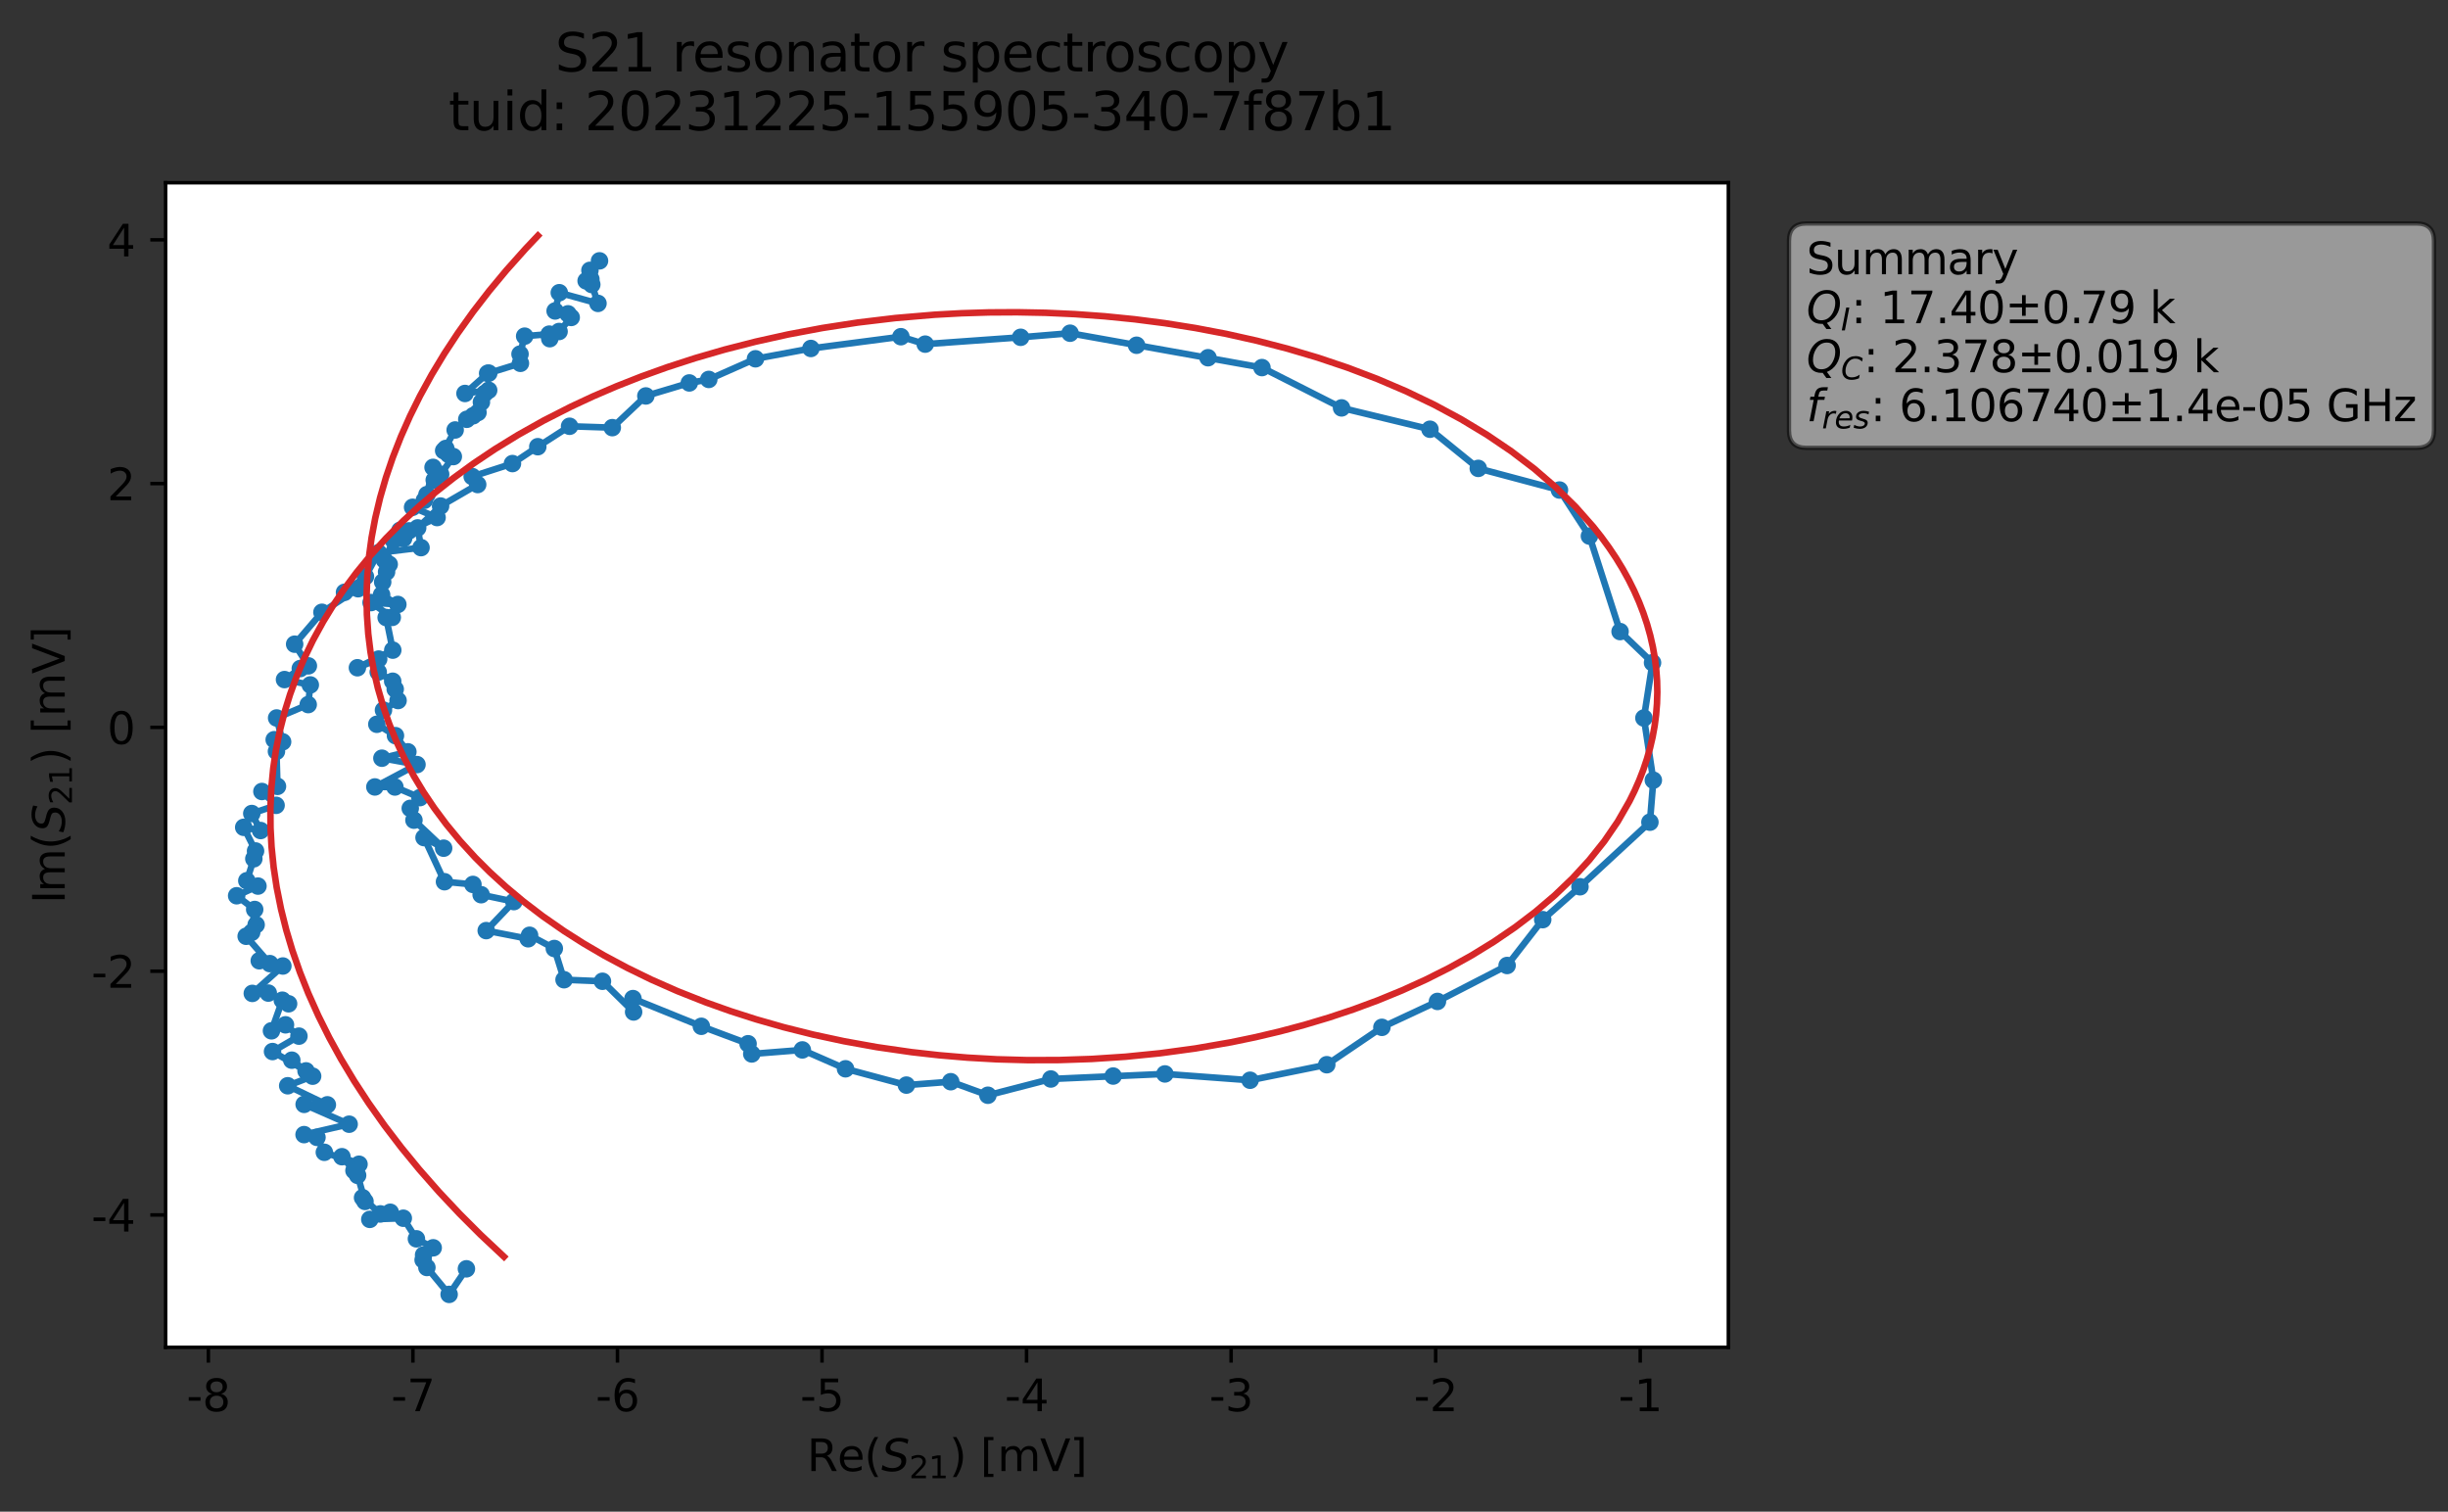 <?xml version="1.0" encoding="utf-8" standalone="no"?>
<!DOCTYPE svg PUBLIC "-//W3C//DTD SVG 1.1//EN"
  "http://www.w3.org/Graphics/SVG/1.1/DTD/svg11.dtd">
<svg xmlns:xlink="http://www.w3.org/1999/xlink" width="559.424pt" height="345.428pt" viewBox="0 0 559.424 345.428" xmlns="http://www.w3.org/2000/svg" version="1.1">
 <rect x="0" y="0" width="559.424" height="345.428" fill="#333333" stroke="none"/>
 <defs>
  <style type="text/css">*{stroke-linejoin: round; stroke-linecap: butt}</style>
 </defs>
 <g id="figure_1">
  <g id="patch_1">
   <path d="M 0 345.428 
L 559.424 345.428 
L 559.424 -0 
L 0 -0 
L 0 345.428 
z
" style="fill: none; opacity: 0"/>
  </g>
  <g id="axes_1">
   <g id="patch_2">
    <path d="M 37.848 307.872 
L 394.968 307.872 
L 394.968 41.76 
L 37.848 41.76 
z
" style="fill: #ffffff"/>
   </g>
   <g id="matplotlib.axis_1">
    <g id="xtick_1">
     <g id="line2d_1">
      <defs>
       <path id="mfa38a8608e" d="M 0 0 
L 0 3.5 
" style="stroke: #000000; stroke-width: 0.8"/>
      </defs>
      <g>
       <use xlink:href="#mfa38a8608e" x="47.614" y="307.872" style="stroke: #000000; stroke-width: 0.8"/>
      </g>
     </g>
     <g id="text_1">
      <!-- -8 -->
      <g transform="translate(42.629 322.47) scale(0.1 -0.1)">
       <defs>
        <path id="DejaVuSans-2d" d="M 313 2009 
L 1997 2009 
L 1997 1497 
L 313 1497 
L 313 2009 
z
" transform="scale(0.016)"/>
        <path id="DejaVuSans-38" d="M 2034 2216 
Q 1584 2216 1326 1975 
Q 1069 1734 1069 1313 
Q 1069 891 1326 650 
Q 1584 409 2034 409 
Q 2484 409 2743 651 
Q 3003 894 3003 1313 
Q 3003 1734 2745 1975 
Q 2488 2216 2034 2216 
z
M 1403 2484 
Q 997 2584 770 2862 
Q 544 3141 544 3541 
Q 544 4100 942 4425 
Q 1341 4750 2034 4750 
Q 2731 4750 3128 4425 
Q 3525 4100 3525 3541 
Q 3525 3141 3298 2862 
Q 3072 2584 2669 2484 
Q 3125 2378 3379 2068 
Q 3634 1759 3634 1313 
Q 3634 634 3220 271 
Q 2806 -91 2034 -91 
Q 1263 -91 848 271 
Q 434 634 434 1313 
Q 434 1759 690 2068 
Q 947 2378 1403 2484 
z
M 1172 3481 
Q 1172 3119 1398 2916 
Q 1625 2713 2034 2713 
Q 2441 2713 2670 2916 
Q 2900 3119 2900 3481 
Q 2900 3844 2670 4047 
Q 2441 4250 2034 4250 
Q 1625 4250 1398 4047 
Q 1172 3844 1172 3481 
z
" transform="scale(0.016)"/>
       </defs>
       <use xlink:href="#DejaVuSans-2d"/>
       <use xlink:href="#DejaVuSans-38" x="36.084"/>
      </g>
     </g>
    </g>
    <g id="xtick_2">
     <g id="line2d_2">
      <g>
       <use xlink:href="#mfa38a8608e" x="94.359" y="307.872" style="stroke: #000000; stroke-width: 0.8"/>
      </g>
     </g>
     <g id="text_2">
      <!-- -7 -->
      <g transform="translate(89.374 322.47) scale(0.1 -0.1)">
       <defs>
        <path id="DejaVuSans-37" d="M 525 4666 
L 3525 4666 
L 3525 4397 
L 1831 0 
L 1172 0 
L 2766 4134 
L 525 4134 
L 525 4666 
z
" transform="scale(0.016)"/>
       </defs>
       <use xlink:href="#DejaVuSans-2d"/>
       <use xlink:href="#DejaVuSans-37" x="36.084"/>
      </g>
     </g>
    </g>
    <g id="xtick_3">
     <g id="line2d_3">
      <g>
       <use xlink:href="#mfa38a8608e" x="141.104" y="307.872" style="stroke: #000000; stroke-width: 0.8"/>
      </g>
     </g>
     <g id="text_3">
      <!-- -6 -->
      <g transform="translate(136.118 322.47) scale(0.1 -0.1)">
       <defs>
        <path id="DejaVuSans-36" d="M 2113 2584 
Q 1688 2584 1439 2293 
Q 1191 2003 1191 1497 
Q 1191 994 1439 701 
Q 1688 409 2113 409 
Q 2538 409 2786 701 
Q 3034 994 3034 1497 
Q 3034 2003 2786 2293 
Q 2538 2584 2113 2584 
z
M 3366 4563 
L 3366 3988 
Q 3128 4100 2886 4159 
Q 2644 4219 2406 4219 
Q 1781 4219 1451 3797 
Q 1122 3375 1075 2522 
Q 1259 2794 1537 2939 
Q 1816 3084 2150 3084 
Q 2853 3084 3261 2657 
Q 3669 2231 3669 1497 
Q 3669 778 3244 343 
Q 2819 -91 2113 -91 
Q 1303 -91 875 529 
Q 447 1150 447 2328 
Q 447 3434 972 4092 
Q 1497 4750 2381 4750 
Q 2619 4750 2861 4703 
Q 3103 4656 3366 4563 
z
" transform="scale(0.016)"/>
       </defs>
       <use xlink:href="#DejaVuSans-2d"/>
       <use xlink:href="#DejaVuSans-36" x="36.084"/>
      </g>
     </g>
    </g>
    <g id="xtick_4">
     <g id="line2d_4">
      <g>
       <use xlink:href="#mfa38a8608e" x="187.849" y="307.872" style="stroke: #000000; stroke-width: 0.8"/>
      </g>
     </g>
     <g id="text_4">
      <!-- -5 -->
      <g transform="translate(182.863 322.47) scale(0.1 -0.1)">
       <defs>
        <path id="DejaVuSans-35" d="M 691 4666 
L 3169 4666 
L 3169 4134 
L 1269 4134 
L 1269 2991 
Q 1406 3038 1543 3061 
Q 1681 3084 1819 3084 
Q 2600 3084 3056 2656 
Q 3513 2228 3513 1497 
Q 3513 744 3044 326 
Q 2575 -91 1722 -91 
Q 1428 -91 1123 -41 
Q 819 9 494 109 
L 494 744 
Q 775 591 1075 516 
Q 1375 441 1709 441 
Q 2250 441 2565 725 
Q 2881 1009 2881 1497 
Q 2881 1984 2565 2268 
Q 2250 2553 1709 2553 
Q 1456 2553 1204 2497 
Q 953 2441 691 2322 
L 691 4666 
z
" transform="scale(0.016)"/>
       </defs>
       <use xlink:href="#DejaVuSans-2d"/>
       <use xlink:href="#DejaVuSans-35" x="36.084"/>
      </g>
     </g>
    </g>
    <g id="xtick_5">
     <g id="line2d_5">
      <g>
       <use xlink:href="#mfa38a8608e" x="234.593" y="307.872" style="stroke: #000000; stroke-width: 0.8"/>
      </g>
     </g>
     <g id="text_5">
      <!-- -4 -->
      <g transform="translate(229.608 322.47) scale(0.1 -0.1)">
       <defs>
        <path id="DejaVuSans-34" d="M 2419 4116 
L 825 1625 
L 2419 1625 
L 2419 4116 
z
M 2253 4666 
L 3047 4666 
L 3047 1625 
L 3713 1625 
L 3713 1100 
L 3047 1100 
L 3047 0 
L 2419 0 
L 2419 1100 
L 313 1100 
L 313 1709 
L 2253 4666 
z
" transform="scale(0.016)"/>
       </defs>
       <use xlink:href="#DejaVuSans-2d"/>
       <use xlink:href="#DejaVuSans-34" x="36.084"/>
      </g>
     </g>
    </g>
    <g id="xtick_6">
     <g id="line2d_6">
      <g>
       <use xlink:href="#mfa38a8608e" x="281.338" y="307.872" style="stroke: #000000; stroke-width: 0.8"/>
      </g>
     </g>
     <g id="text_6">
      <!-- -3 -->
      <g transform="translate(276.353 322.47) scale(0.1 -0.1)">
       <defs>
        <path id="DejaVuSans-33" d="M 2597 2516 
Q 3050 2419 3304 2112 
Q 3559 1806 3559 1356 
Q 3559 666 3084 287 
Q 2609 -91 1734 -91 
Q 1441 -91 1130 -33 
Q 819 25 488 141 
L 488 750 
Q 750 597 1062 519 
Q 1375 441 1716 441 
Q 2309 441 2620 675 
Q 2931 909 2931 1356 
Q 2931 1769 2642 2001 
Q 2353 2234 1838 2234 
L 1294 2234 
L 1294 2753 
L 1863 2753 
Q 2328 2753 2575 2939 
Q 2822 3125 2822 3475 
Q 2822 3834 2567 4026 
Q 2313 4219 1838 4219 
Q 1578 4219 1281 4162 
Q 984 4106 628 3988 
L 628 4550 
Q 988 4650 1302 4700 
Q 1616 4750 1894 4750 
Q 2613 4750 3031 4423 
Q 3450 4097 3450 3541 
Q 3450 3153 3228 2886 
Q 3006 2619 2597 2516 
z
" transform="scale(0.016)"/>
       </defs>
       <use xlink:href="#DejaVuSans-2d"/>
       <use xlink:href="#DejaVuSans-33" x="36.084"/>
      </g>
     </g>
    </g>
    <g id="xtick_7">
     <g id="line2d_7">
      <g>
       <use xlink:href="#mfa38a8608e" x="328.083" y="307.872" style="stroke: #000000; stroke-width: 0.8"/>
      </g>
     </g>
     <g id="text_7">
      <!-- -2 -->
      <g transform="translate(323.098 322.47) scale(0.1 -0.1)">
       <defs>
        <path id="DejaVuSans-32" d="M 1228 531 
L 3431 531 
L 3431 0 
L 469 0 
L 469 531 
Q 828 903 1448 1529 
Q 2069 2156 2228 2338 
Q 2531 2678 2651 2914 
Q 2772 3150 2772 3378 
Q 2772 3750 2511 3984 
Q 2250 4219 1831 4219 
Q 1534 4219 1204 4116 
Q 875 4013 500 3803 
L 500 4441 
Q 881 4594 1212 4672 
Q 1544 4750 1819 4750 
Q 2544 4750 2975 4387 
Q 3406 4025 3406 3419 
Q 3406 3131 3298 2873 
Q 3191 2616 2906 2266 
Q 2828 2175 2409 1742 
Q 1991 1309 1228 531 
z
" transform="scale(0.016)"/>
       </defs>
       <use xlink:href="#DejaVuSans-2d"/>
       <use xlink:href="#DejaVuSans-32" x="36.084"/>
      </g>
     </g>
    </g>
    <g id="xtick_8">
     <g id="line2d_8">
      <g>
       <use xlink:href="#mfa38a8608e" x="374.828" y="307.872" style="stroke: #000000; stroke-width: 0.8"/>
      </g>
     </g>
     <g id="text_8">
      <!-- -1 -->
      <g transform="translate(369.843 322.47) scale(0.1 -0.1)">
       <defs>
        <path id="DejaVuSans-31" d="M 794 531 
L 1825 531 
L 1825 4091 
L 703 3866 
L 703 4441 
L 1819 4666 
L 2450 4666 
L 2450 531 
L 3481 531 
L 3481 0 
L 794 0 
L 794 531 
z
" transform="scale(0.016)"/>
       </defs>
       <use xlink:href="#DejaVuSans-2d"/>
       <use xlink:href="#DejaVuSans-31" x="36.084"/>
      </g>
     </g>
    </g>
    <g id="text_9">
     <!-- Re$(S_{21})$ [mV] -->
     <g transform="translate(184.408 336.149) scale(0.1 -0.1)">
      <defs>
       <path id="DejaVuSans-52" d="M 2841 2188 
Q 3044 2119 3236 1894 
Q 3428 1669 3622 1275 
L 4263 0 
L 3584 0 
L 2988 1197 
Q 2756 1666 2539 1819 
Q 2322 1972 1947 1972 
L 1259 1972 
L 1259 0 
L 628 0 
L 628 4666 
L 2053 4666 
Q 2853 4666 3247 4331 
Q 3641 3997 3641 3322 
Q 3641 2881 3436 2590 
Q 3231 2300 2841 2188 
z
M 1259 4147 
L 1259 2491 
L 2053 2491 
Q 2509 2491 2742 2702 
Q 2975 2913 2975 3322 
Q 2975 3731 2742 3939 
Q 2509 4147 2053 4147 
L 1259 4147 
z
" transform="scale(0.016)"/>
       <path id="DejaVuSans-65" d="M 3597 1894 
L 3597 1613 
L 953 1613 
Q 991 1019 1311 708 
Q 1631 397 2203 397 
Q 2534 397 2845 478 
Q 3156 559 3463 722 
L 3463 178 
Q 3153 47 2828 -22 
Q 2503 -91 2169 -91 
Q 1331 -91 842 396 
Q 353 884 353 1716 
Q 353 2575 817 3079 
Q 1281 3584 2069 3584 
Q 2775 3584 3186 3129 
Q 3597 2675 3597 1894 
z
M 3022 2063 
Q 3016 2534 2758 2815 
Q 2500 3097 2075 3097 
Q 1594 3097 1305 2825 
Q 1016 2553 972 2059 
L 3022 2063 
z
" transform="scale(0.016)"/>
       <path id="DejaVuSans-28" d="M 1984 4856 
Q 1566 4138 1362 3434 
Q 1159 2731 1159 2009 
Q 1159 1288 1364 580 
Q 1569 -128 1984 -844 
L 1484 -844 
Q 1016 -109 783 600 
Q 550 1309 550 2009 
Q 550 2706 781 3412 
Q 1013 4119 1484 4856 
L 1984 4856 
z
" transform="scale(0.016)"/>
       <path id="DejaVuSans-Oblique-53" d="M 3859 4513 
L 3738 3897 
Q 3422 4066 3111 4152 
Q 2800 4238 2509 4238 
Q 1944 4238 1609 3991 
Q 1275 3744 1275 3334 
Q 1275 3109 1398 2989 
Q 1522 2869 2034 2731 
L 2413 2638 
Q 3053 2472 3303 2217 
Q 3553 1963 3553 1503 
Q 3553 797 2998 353 
Q 2444 -91 1538 -91 
Q 1166 -91 791 -17 
Q 416 56 38 206 
L 166 856 
Q 513 641 861 531 
Q 1209 422 1556 422 
Q 2147 422 2503 684 
Q 2859 947 2859 1369 
Q 2859 1650 2717 1795 
Q 2575 1941 2106 2059 
L 1728 2156 
Q 1081 2325 845 2545 
Q 609 2766 609 3163 
Q 609 3859 1145 4304 
Q 1681 4750 2541 4750 
Q 2875 4750 3203 4690 
Q 3531 4631 3859 4513 
z
" transform="scale(0.016)"/>
       <path id="DejaVuSans-29" d="M 513 4856 
L 1013 4856 
Q 1481 4119 1714 3412 
Q 1947 2706 1947 2009 
Q 1947 1309 1714 600 
Q 1481 -109 1013 -844 
L 513 -844 
Q 928 -128 1133 580 
Q 1338 1288 1338 2009 
Q 1338 2731 1133 3434 
Q 928 4138 513 4856 
z
" transform="scale(0.016)"/>
       <path id="DejaVuSans-20" transform="scale(0.016)"/>
       <path id="DejaVuSans-5b" d="M 550 4863 
L 1875 4863 
L 1875 4416 
L 1125 4416 
L 1125 -397 
L 1875 -397 
L 1875 -844 
L 550 -844 
L 550 4863 
z
" transform="scale(0.016)"/>
       <path id="DejaVuSans-6d" d="M 3328 2828 
Q 3544 3216 3844 3400 
Q 4144 3584 4550 3584 
Q 5097 3584 5394 3201 
Q 5691 2819 5691 2113 
L 5691 0 
L 5113 0 
L 5113 2094 
Q 5113 2597 4934 2840 
Q 4756 3084 4391 3084 
Q 3944 3084 3684 2787 
Q 3425 2491 3425 1978 
L 3425 0 
L 2847 0 
L 2847 2094 
Q 2847 2600 2669 2842 
Q 2491 3084 2119 3084 
Q 1678 3084 1418 2786 
Q 1159 2488 1159 1978 
L 1159 0 
L 581 0 
L 581 3500 
L 1159 3500 
L 1159 2956 
Q 1356 3278 1631 3431 
Q 1906 3584 2284 3584 
Q 2666 3584 2933 3390 
Q 3200 3197 3328 2828 
z
" transform="scale(0.016)"/>
       <path id="DejaVuSans-56" d="M 1831 0 
L 50 4666 
L 709 4666 
L 2188 738 
L 3669 4666 
L 4325 4666 
L 2547 0 
L 1831 0 
z
" transform="scale(0.016)"/>
       <path id="DejaVuSans-5d" d="M 1947 4863 
L 1947 -844 
L 622 -844 
L 622 -397 
L 1369 -397 
L 1369 4416 
L 622 4416 
L 622 4863 
L 1947 4863 
z
" transform="scale(0.016)"/>
      </defs>
      <use xlink:href="#DejaVuSans-52" transform="translate(0 0.016)"/>
      <use xlink:href="#DejaVuSans-65" transform="translate(69.482 0.016)"/>
      <use xlink:href="#DejaVuSans-28" transform="translate(131.006 0.016)"/>
      <use xlink:href="#DejaVuSans-Oblique-53" transform="translate(170.02 0.016)"/>
      <use xlink:href="#DejaVuSans-32" transform="translate(233.496 -16.391) scale(0.7)"/>
      <use xlink:href="#DejaVuSans-31" transform="translate(278.032 -16.391) scale(0.7)"/>
      <use xlink:href="#DejaVuSans-29" transform="translate(325.303 0.016)"/>
      <use xlink:href="#DejaVuSans-20" transform="translate(364.316 0.016)"/>
      <use xlink:href="#DejaVuSans-5b" transform="translate(396.104 0.016)"/>
      <use xlink:href="#DejaVuSans-6d" transform="translate(435.117 0.016)"/>
      <use xlink:href="#DejaVuSans-56" transform="translate(532.529 0.016)"/>
      <use xlink:href="#DejaVuSans-5d" transform="translate(600.938 0.016)"/>
     </g>
    </g>
   </g>
   <g id="matplotlib.axis_2">
    <g id="ytick_1">
     <g id="line2d_9">
      <defs>
       <path id="mc0778f2b9b" d="M 0 0 
L -3.5 0 
" style="stroke: #000000; stroke-width: 0.8"/>
      </defs>
      <g>
       <use xlink:href="#mc0778f2b9b" x="37.848" y="277.62" style="stroke: #000000; stroke-width: 0.8"/>
      </g>
     </g>
     <g id="text_10">
      <!-- -4 -->
      <g transform="translate(20.878 281.419) scale(0.1 -0.1)">
       <use xlink:href="#DejaVuSans-2d"/>
       <use xlink:href="#DejaVuSans-34" x="36.084"/>
      </g>
     </g>
    </g>
    <g id="ytick_2">
     <g id="line2d_10">
      <g>
       <use xlink:href="#mc0778f2b9b" x="37.848" y="221.915" style="stroke: #000000; stroke-width: 0.8"/>
      </g>
     </g>
     <g id="text_11">
      <!-- -2 -->
      <g transform="translate(20.878 225.714) scale(0.1 -0.1)">
       <use xlink:href="#DejaVuSans-2d"/>
       <use xlink:href="#DejaVuSans-32" x="36.084"/>
      </g>
     </g>
    </g>
    <g id="ytick_3">
     <g id="line2d_11">
      <g>
       <use xlink:href="#mc0778f2b9b" x="37.848" y="166.209" style="stroke: #000000; stroke-width: 0.8"/>
      </g>
     </g>
     <g id="text_12">
      <!-- 0 -->
      <g transform="translate(24.486 170.009) scale(0.1 -0.1)">
       <defs>
        <path id="DejaVuSans-30" d="M 2034 4250 
Q 1547 4250 1301 3770 
Q 1056 3291 1056 2328 
Q 1056 1369 1301 889 
Q 1547 409 2034 409 
Q 2525 409 2770 889 
Q 3016 1369 3016 2328 
Q 3016 3291 2770 3770 
Q 2525 4250 2034 4250 
z
M 2034 4750 
Q 2819 4750 3233 4129 
Q 3647 3509 3647 2328 
Q 3647 1150 3233 529 
Q 2819 -91 2034 -91 
Q 1250 -91 836 529 
Q 422 1150 422 2328 
Q 422 3509 836 4129 
Q 1250 4750 2034 4750 
z
" transform="scale(0.016)"/>
       </defs>
       <use xlink:href="#DejaVuSans-30"/>
      </g>
     </g>
    </g>
    <g id="ytick_4">
     <g id="line2d_12">
      <g>
       <use xlink:href="#mc0778f2b9b" x="37.848" y="110.504" style="stroke: #000000; stroke-width: 0.8"/>
      </g>
     </g>
     <g id="text_13">
      <!-- 2 -->
      <g transform="translate(24.486 114.303) scale(0.1 -0.1)">
       <use xlink:href="#DejaVuSans-32"/>
      </g>
     </g>
    </g>
    <g id="ytick_5">
     <g id="line2d_13">
      <g>
       <use xlink:href="#mc0778f2b9b" x="37.848" y="54.799" style="stroke: #000000; stroke-width: 0.8"/>
      </g>
     </g>
     <g id="text_14">
      <!-- 4 -->
      <g transform="translate(24.486 58.598) scale(0.1 -0.1)">
       <use xlink:href="#DejaVuSans-34"/>
      </g>
     </g>
    </g>
    <g id="text_15">
     <!-- Im$(S_{21})$ [mV] -->
     <g transform="translate(14.798 206.466) rotate(-90) scale(0.1 -0.1)">
      <defs>
       <path id="DejaVuSans-49" d="M 628 4666 
L 1259 4666 
L 1259 0 
L 628 0 
L 628 4666 
z
" transform="scale(0.016)"/>
      </defs>
      <use xlink:href="#DejaVuSans-49" transform="translate(0 0.016)"/>
      <use xlink:href="#DejaVuSans-6d" transform="translate(25.867 0.016)"/>
      <use xlink:href="#DejaVuSans-28" transform="translate(123.279 0.016)"/>
      <use xlink:href="#DejaVuSans-Oblique-53" transform="translate(162.293 0.016)"/>
      <use xlink:href="#DejaVuSans-32" transform="translate(225.77 -16.391) scale(0.7)"/>
      <use xlink:href="#DejaVuSans-31" transform="translate(270.306 -16.391) scale(0.7)"/>
      <use xlink:href="#DejaVuSans-29" transform="translate(317.576 0.016)"/>
      <use xlink:href="#DejaVuSans-20" transform="translate(356.59 0.016)"/>
      <use xlink:href="#DejaVuSans-5b" transform="translate(388.377 0.016)"/>
      <use xlink:href="#DejaVuSans-6d" transform="translate(427.391 0.016)"/>
      <use xlink:href="#DejaVuSans-56" transform="translate(524.803 0.016)"/>
      <use xlink:href="#DejaVuSans-5d" transform="translate(593.211 0.016)"/>
     </g>
    </g>
   </g>
   <g id="line2d_14">
    <path d="M 106.589 289.931 
L 102.638 295.776 
L 97.554 289.626 
L 96.694 287.901 
L 96.803 286.762 
L 98.995 285.129 
L 95.162 283.078 
L 92.166 278.372 
L 84.509 278.633 
L 89.182 277.009 
L 86.933 277.379 
L 82.854 273.682 
L 83.411 274.53 
L 81.724 268.579 
L 80.889 267.484 
L 78.14 264.312 
L 82.044 266.035 
L 74.119 263.308 
L 72.438 259.897 
L 69.485 259.267 
L 79.791 256.886 
L 69.504 252.357 
L 74.81 252.456 
L 65.747 248.103 
L 71.445 245.914 
L 66.682 242.258 
L 69.937 244.703 
L 62.278 240.285 
L 68.313 236.762 
L 65.243 234.178 
L 62.036 235.546 
L 64.518 228.552 
L 65.95 229.37 
L 61.314 226.926 
L 57.656 226.999 
L 64.641 220.737 
L 59.246 219.54 
L 61.67 220.192 
L 56.252 213.945 
L 58.536 211.315 
L 57.514 213.05 
L 58.203 207.824 
L 54.081 204.685 
L 58.95 202.475 
L 56.402 201.256 
L 58.007 196.238 
L 58.399 194.45 
L 55.693 189.049 
L 59.554 189.781 
L 57.537 185.895 
L 63.096 184.023 
L 59.849 180.861 
L 63.411 179.688 
L 63.176 171.692 
L 62.662 169.026 
L 64.584 169.511 
L 63.217 164.062 
L 70.433 161.001 
L 70.912 156.51 
L 65.016 155.288 
L 68.627 152.759 
L 70.472 152.152 
L 67.334 147.199 
L 73.567 139.909 
L 81.825 134.527 
L 78.727 135.351 
L 83.513 131.749 
L 86.489 126.312 
L 96.214 125.138 
L 95.447 120.629 
L 100.685 115.634 
L 109.161 110.72 
L 107.905 108.889 
L 117.108 105.929 
L 122.898 102.072 
L 130.159 97.404 
L 139.924 97.719 
L 147.59 90.476 
L 157.524 87.503 
L 161.975 86.702 
L 172.644 81.986 
L 185.306 79.628 
L 205.875 76.94 
L 211.433 78.637 
L 233.246 77.075 
L 244.539 76.141 
L 288.389 83.995 
L 306.578 93.208 
L 326.781 98.083 
L 337.817 107.029 
L 356.375 111.976 
L 363.22 122.496 
L 370.225 144.318 
L 377.642 151.44 
L 375.67 164.069 
L 377.827 178.28 
L 377.044 187.873 
L 361.063 202.629 
L 352.548 210.143 
L 344.409 220.621 
L 328.493 228.832 
L 315.792 234.753 
L 303.197 243.294 
L 285.675 246.842 
L 266.212 245.399 
L 240.138 246.557 
L 225.756 250.27 
L 217.266 247.177 
L 207.131 247.953 
L 193.221 244.226 
L 183.354 239.912 
L 171.797 240.832 
L 170.951 238.5 
L 160.274 234.515 
L 144.647 228.182 
L 144.797 231.24 
L 137.676 224.228 
L 128.899 223.873 
L 126.676 216.739 
L 121.02 213.714 
L 120.701 214.514 
L 111.109 212.65 
L 117.43 206.022 
L 109.948 204.445 
L 108.076 202.096 
L 101.575 201.477 
L 96.902 191.394 
L 101.383 193.817 
L 94.597 187.411 
L 93.752 184.714 
L 95.962 182.259 
L 90.245 179.833 
L 85.664 179.822 
L 95.293 174.711 
L 87.273 173.254 
L 93.211 171.794 
L 90.373 168.097 
L 86.115 165.502 
L 87.633 162.272 
L 90.969 160.076 
L 90.319 157.473 
L 89.739 155.666 
L 86.435 153.576 
L 86.539 150.599 
L 81.676 152.585 
L 89.758 148.561 
L 88.245 141.111 
L 89.642 141.076 
L 84.802 137.692 
L 90.918 138.124 
L 87.207 135.893 
L 87.453 133.001 
L 88.944 128.947 
L 87.839 127.955 
L 89.929 123.472 
L 92.235 123.026 
L 91.408 121.19 
L 93.45 121.306 
L 99.884 118.262 
L 94.285 115.915 
L 96.976 114.323 
L 97.568 113.018 
L 98.96 106.798 
L 99.232 109.697 
L 100.7 108.379 
L 103.597 104.331 
L 102.493 103.835 
L 101.875 102.477 
L 101.386 102.979 
L 104.016 98.252 
L 106.67 95.813 
L 109.233 94.26 
L 108.115 95.006 
L 110.015 91.903 
L 110.775 89.898 
L 111.675 89.175 
L 106.259 89.911 
L 111.435 85.311 
L 111.697 85.26 
L 118.93 83.02 
L 118.838 80.913 
L 119.895 76.814 
L 125.53 76.349 
L 125.489 76.526 
L 125.636 77.392 
L 127.763 75.75 
L 130.535 72.541 
L 129.8 71.713 
L 126.857 71.057 
L 127.812 66.885 
L 136.654 69.329 
L 135.239 65.017 
L 133.941 64.181 
L 135.033 63.797 
L 134.812 61.778 
L 137.004 59.604 
L 137.004 59.604 
" clip-path="url(#pe08bbe9ae4)" style="fill: none; stroke: #1f77b4; stroke-width: 1.5; stroke-linecap: square"/>
    <defs>
     <path id="m40c24f3404" d="M 0 1.5 
C 0.398 1.5 0.779 1.342 1.061 1.061 
C 1.342 0.779 1.5 0.398 1.5 0 
C 1.5 -0.398 1.342 -0.779 1.061 -1.061 
C 0.779 -1.342 0.398 -1.5 0 -1.5 
C -0.398 -1.5 -0.779 -1.342 -1.061 -1.061 
C -1.342 -0.779 -1.5 -0.398 -1.5 0 
C -1.5 0.398 -1.342 0.779 -1.061 1.061 
C -0.779 1.342 -0.398 1.5 0 1.5 
z
" style="stroke: #1f77b4"/>
    </defs>
    <g clip-path="url(#pe08bbe9ae4)">
     <use xlink:href="#m40c24f3404" x="106.589" y="289.931" style="fill: #1f77b4; stroke: #1f77b4"/>
     <use xlink:href="#m40c24f3404" x="102.638" y="295.776" style="fill: #1f77b4; stroke: #1f77b4"/>
     <use xlink:href="#m40c24f3404" x="97.554" y="289.626" style="fill: #1f77b4; stroke: #1f77b4"/>
     <use xlink:href="#m40c24f3404" x="96.694" y="287.901" style="fill: #1f77b4; stroke: #1f77b4"/>
     <use xlink:href="#m40c24f3404" x="96.803" y="286.762" style="fill: #1f77b4; stroke: #1f77b4"/>
     <use xlink:href="#m40c24f3404" x="98.995" y="285.129" style="fill: #1f77b4; stroke: #1f77b4"/>
     <use xlink:href="#m40c24f3404" x="95.162" y="283.078" style="fill: #1f77b4; stroke: #1f77b4"/>
     <use xlink:href="#m40c24f3404" x="92.166" y="278.372" style="fill: #1f77b4; stroke: #1f77b4"/>
     <use xlink:href="#m40c24f3404" x="84.509" y="278.633" style="fill: #1f77b4; stroke: #1f77b4"/>
     <use xlink:href="#m40c24f3404" x="89.182" y="277.009" style="fill: #1f77b4; stroke: #1f77b4"/>
     <use xlink:href="#m40c24f3404" x="86.933" y="277.379" style="fill: #1f77b4; stroke: #1f77b4"/>
     <use xlink:href="#m40c24f3404" x="82.854" y="273.682" style="fill: #1f77b4; stroke: #1f77b4"/>
     <use xlink:href="#m40c24f3404" x="83.411" y="274.53" style="fill: #1f77b4; stroke: #1f77b4"/>
     <use xlink:href="#m40c24f3404" x="81.724" y="268.579" style="fill: #1f77b4; stroke: #1f77b4"/>
     <use xlink:href="#m40c24f3404" x="80.889" y="267.484" style="fill: #1f77b4; stroke: #1f77b4"/>
     <use xlink:href="#m40c24f3404" x="78.14" y="264.312" style="fill: #1f77b4; stroke: #1f77b4"/>
     <use xlink:href="#m40c24f3404" x="82.044" y="266.035" style="fill: #1f77b4; stroke: #1f77b4"/>
     <use xlink:href="#m40c24f3404" x="74.119" y="263.308" style="fill: #1f77b4; stroke: #1f77b4"/>
     <use xlink:href="#m40c24f3404" x="72.438" y="259.897" style="fill: #1f77b4; stroke: #1f77b4"/>
     <use xlink:href="#m40c24f3404" x="69.485" y="259.267" style="fill: #1f77b4; stroke: #1f77b4"/>
     <use xlink:href="#m40c24f3404" x="79.791" y="256.886" style="fill: #1f77b4; stroke: #1f77b4"/>
     <use xlink:href="#m40c24f3404" x="69.504" y="252.357" style="fill: #1f77b4; stroke: #1f77b4"/>
     <use xlink:href="#m40c24f3404" x="74.81" y="252.456" style="fill: #1f77b4; stroke: #1f77b4"/>
     <use xlink:href="#m40c24f3404" x="65.747" y="248.103" style="fill: #1f77b4; stroke: #1f77b4"/>
     <use xlink:href="#m40c24f3404" x="71.445" y="245.914" style="fill: #1f77b4; stroke: #1f77b4"/>
     <use xlink:href="#m40c24f3404" x="66.682" y="242.258" style="fill: #1f77b4; stroke: #1f77b4"/>
     <use xlink:href="#m40c24f3404" x="69.937" y="244.703" style="fill: #1f77b4; stroke: #1f77b4"/>
     <use xlink:href="#m40c24f3404" x="62.278" y="240.285" style="fill: #1f77b4; stroke: #1f77b4"/>
     <use xlink:href="#m40c24f3404" x="68.313" y="236.762" style="fill: #1f77b4; stroke: #1f77b4"/>
     <use xlink:href="#m40c24f3404" x="65.243" y="234.178" style="fill: #1f77b4; stroke: #1f77b4"/>
     <use xlink:href="#m40c24f3404" x="62.036" y="235.546" style="fill: #1f77b4; stroke: #1f77b4"/>
     <use xlink:href="#m40c24f3404" x="64.518" y="228.552" style="fill: #1f77b4; stroke: #1f77b4"/>
     <use xlink:href="#m40c24f3404" x="65.95" y="229.37" style="fill: #1f77b4; stroke: #1f77b4"/>
     <use xlink:href="#m40c24f3404" x="61.314" y="226.926" style="fill: #1f77b4; stroke: #1f77b4"/>
     <use xlink:href="#m40c24f3404" x="57.656" y="226.999" style="fill: #1f77b4; stroke: #1f77b4"/>
     <use xlink:href="#m40c24f3404" x="64.641" y="220.737" style="fill: #1f77b4; stroke: #1f77b4"/>
     <use xlink:href="#m40c24f3404" x="59.246" y="219.54" style="fill: #1f77b4; stroke: #1f77b4"/>
     <use xlink:href="#m40c24f3404" x="61.67" y="220.192" style="fill: #1f77b4; stroke: #1f77b4"/>
     <use xlink:href="#m40c24f3404" x="56.252" y="213.945" style="fill: #1f77b4; stroke: #1f77b4"/>
     <use xlink:href="#m40c24f3404" x="58.536" y="211.315" style="fill: #1f77b4; stroke: #1f77b4"/>
     <use xlink:href="#m40c24f3404" x="57.514" y="213.05" style="fill: #1f77b4; stroke: #1f77b4"/>
     <use xlink:href="#m40c24f3404" x="58.203" y="207.824" style="fill: #1f77b4; stroke: #1f77b4"/>
     <use xlink:href="#m40c24f3404" x="54.081" y="204.685" style="fill: #1f77b4; stroke: #1f77b4"/>
     <use xlink:href="#m40c24f3404" x="58.95" y="202.475" style="fill: #1f77b4; stroke: #1f77b4"/>
     <use xlink:href="#m40c24f3404" x="56.402" y="201.256" style="fill: #1f77b4; stroke: #1f77b4"/>
     <use xlink:href="#m40c24f3404" x="58.007" y="196.238" style="fill: #1f77b4; stroke: #1f77b4"/>
     <use xlink:href="#m40c24f3404" x="58.399" y="194.45" style="fill: #1f77b4; stroke: #1f77b4"/>
     <use xlink:href="#m40c24f3404" x="55.693" y="189.049" style="fill: #1f77b4; stroke: #1f77b4"/>
     <use xlink:href="#m40c24f3404" x="59.554" y="189.781" style="fill: #1f77b4; stroke: #1f77b4"/>
     <use xlink:href="#m40c24f3404" x="57.537" y="185.895" style="fill: #1f77b4; stroke: #1f77b4"/>
     <use xlink:href="#m40c24f3404" x="63.096" y="184.023" style="fill: #1f77b4; stroke: #1f77b4"/>
     <use xlink:href="#m40c24f3404" x="59.849" y="180.861" style="fill: #1f77b4; stroke: #1f77b4"/>
     <use xlink:href="#m40c24f3404" x="63.411" y="179.688" style="fill: #1f77b4; stroke: #1f77b4"/>
     <use xlink:href="#m40c24f3404" x="63.176" y="171.692" style="fill: #1f77b4; stroke: #1f77b4"/>
     <use xlink:href="#m40c24f3404" x="62.662" y="169.026" style="fill: #1f77b4; stroke: #1f77b4"/>
     <use xlink:href="#m40c24f3404" x="64.584" y="169.511" style="fill: #1f77b4; stroke: #1f77b4"/>
     <use xlink:href="#m40c24f3404" x="63.217" y="164.062" style="fill: #1f77b4; stroke: #1f77b4"/>
     <use xlink:href="#m40c24f3404" x="70.433" y="161.001" style="fill: #1f77b4; stroke: #1f77b4"/>
     <use xlink:href="#m40c24f3404" x="70.912" y="156.51" style="fill: #1f77b4; stroke: #1f77b4"/>
     <use xlink:href="#m40c24f3404" x="65.016" y="155.288" style="fill: #1f77b4; stroke: #1f77b4"/>
     <use xlink:href="#m40c24f3404" x="68.627" y="152.759" style="fill: #1f77b4; stroke: #1f77b4"/>
     <use xlink:href="#m40c24f3404" x="70.472" y="152.152" style="fill: #1f77b4; stroke: #1f77b4"/>
     <use xlink:href="#m40c24f3404" x="67.334" y="147.199" style="fill: #1f77b4; stroke: #1f77b4"/>
     <use xlink:href="#m40c24f3404" x="73.567" y="139.909" style="fill: #1f77b4; stroke: #1f77b4"/>
     <use xlink:href="#m40c24f3404" x="81.825" y="134.527" style="fill: #1f77b4; stroke: #1f77b4"/>
     <use xlink:href="#m40c24f3404" x="78.727" y="135.351" style="fill: #1f77b4; stroke: #1f77b4"/>
     <use xlink:href="#m40c24f3404" x="83.513" y="131.749" style="fill: #1f77b4; stroke: #1f77b4"/>
     <use xlink:href="#m40c24f3404" x="86.489" y="126.312" style="fill: #1f77b4; stroke: #1f77b4"/>
     <use xlink:href="#m40c24f3404" x="96.214" y="125.138" style="fill: #1f77b4; stroke: #1f77b4"/>
     <use xlink:href="#m40c24f3404" x="95.447" y="120.629" style="fill: #1f77b4; stroke: #1f77b4"/>
     <use xlink:href="#m40c24f3404" x="100.685" y="115.634" style="fill: #1f77b4; stroke: #1f77b4"/>
     <use xlink:href="#m40c24f3404" x="109.161" y="110.72" style="fill: #1f77b4; stroke: #1f77b4"/>
     <use xlink:href="#m40c24f3404" x="107.905" y="108.889" style="fill: #1f77b4; stroke: #1f77b4"/>
     <use xlink:href="#m40c24f3404" x="117.108" y="105.929" style="fill: #1f77b4; stroke: #1f77b4"/>
     <use xlink:href="#m40c24f3404" x="122.898" y="102.072" style="fill: #1f77b4; stroke: #1f77b4"/>
     <use xlink:href="#m40c24f3404" x="130.159" y="97.404" style="fill: #1f77b4; stroke: #1f77b4"/>
     <use xlink:href="#m40c24f3404" x="139.924" y="97.719" style="fill: #1f77b4; stroke: #1f77b4"/>
     <use xlink:href="#m40c24f3404" x="147.59" y="90.476" style="fill: #1f77b4; stroke: #1f77b4"/>
     <use xlink:href="#m40c24f3404" x="157.524" y="87.503" style="fill: #1f77b4; stroke: #1f77b4"/>
     <use xlink:href="#m40c24f3404" x="161.975" y="86.702" style="fill: #1f77b4; stroke: #1f77b4"/>
     <use xlink:href="#m40c24f3404" x="172.644" y="81.986" style="fill: #1f77b4; stroke: #1f77b4"/>
     <use xlink:href="#m40c24f3404" x="185.306" y="79.628" style="fill: #1f77b4; stroke: #1f77b4"/>
     <use xlink:href="#m40c24f3404" x="205.875" y="76.94" style="fill: #1f77b4; stroke: #1f77b4"/>
     <use xlink:href="#m40c24f3404" x="211.433" y="78.637" style="fill: #1f77b4; stroke: #1f77b4"/>
     <use xlink:href="#m40c24f3404" x="233.246" y="77.075" style="fill: #1f77b4; stroke: #1f77b4"/>
     <use xlink:href="#m40c24f3404" x="244.539" y="76.141" style="fill: #1f77b4; stroke: #1f77b4"/>
     <use xlink:href="#m40c24f3404" x="259.729" y="78.891" style="fill: #1f77b4; stroke: #1f77b4"/>
     <use xlink:href="#m40c24f3404" x="276.059" y="81.742" style="fill: #1f77b4; stroke: #1f77b4"/>
     <use xlink:href="#m40c24f3404" x="288.389" y="83.995" style="fill: #1f77b4; stroke: #1f77b4"/>
     <use xlink:href="#m40c24f3404" x="306.578" y="93.208" style="fill: #1f77b4; stroke: #1f77b4"/>
     <use xlink:href="#m40c24f3404" x="326.781" y="98.083" style="fill: #1f77b4; stroke: #1f77b4"/>
     <use xlink:href="#m40c24f3404" x="337.817" y="107.029" style="fill: #1f77b4; stroke: #1f77b4"/>
     <use xlink:href="#m40c24f3404" x="356.375" y="111.976" style="fill: #1f77b4; stroke: #1f77b4"/>
     <use xlink:href="#m40c24f3404" x="363.22" y="122.496" style="fill: #1f77b4; stroke: #1f77b4"/>
     <use xlink:href="#m40c24f3404" x="370.225" y="144.318" style="fill: #1f77b4; stroke: #1f77b4"/>
     <use xlink:href="#m40c24f3404" x="377.642" y="151.44" style="fill: #1f77b4; stroke: #1f77b4"/>
     <use xlink:href="#m40c24f3404" x="375.67" y="164.069" style="fill: #1f77b4; stroke: #1f77b4"/>
     <use xlink:href="#m40c24f3404" x="377.827" y="178.28" style="fill: #1f77b4; stroke: #1f77b4"/>
     <use xlink:href="#m40c24f3404" x="377.044" y="187.873" style="fill: #1f77b4; stroke: #1f77b4"/>
     <use xlink:href="#m40c24f3404" x="361.063" y="202.629" style="fill: #1f77b4; stroke: #1f77b4"/>
     <use xlink:href="#m40c24f3404" x="352.548" y="210.143" style="fill: #1f77b4; stroke: #1f77b4"/>
     <use xlink:href="#m40c24f3404" x="344.409" y="220.621" style="fill: #1f77b4; stroke: #1f77b4"/>
     <use xlink:href="#m40c24f3404" x="328.493" y="228.832" style="fill: #1f77b4; stroke: #1f77b4"/>
     <use xlink:href="#m40c24f3404" x="315.792" y="234.753" style="fill: #1f77b4; stroke: #1f77b4"/>
     <use xlink:href="#m40c24f3404" x="303.197" y="243.294" style="fill: #1f77b4; stroke: #1f77b4"/>
     <use xlink:href="#m40c24f3404" x="285.675" y="246.842" style="fill: #1f77b4; stroke: #1f77b4"/>
     <use xlink:href="#m40c24f3404" x="266.212" y="245.399" style="fill: #1f77b4; stroke: #1f77b4"/>
     <use xlink:href="#m40c24f3404" x="254.381" y="245.882" style="fill: #1f77b4; stroke: #1f77b4"/>
     <use xlink:href="#m40c24f3404" x="240.138" y="246.557" style="fill: #1f77b4; stroke: #1f77b4"/>
     <use xlink:href="#m40c24f3404" x="225.756" y="250.27" style="fill: #1f77b4; stroke: #1f77b4"/>
     <use xlink:href="#m40c24f3404" x="217.266" y="247.177" style="fill: #1f77b4; stroke: #1f77b4"/>
     <use xlink:href="#m40c24f3404" x="207.131" y="247.953" style="fill: #1f77b4; stroke: #1f77b4"/>
     <use xlink:href="#m40c24f3404" x="193.221" y="244.226" style="fill: #1f77b4; stroke: #1f77b4"/>
     <use xlink:href="#m40c24f3404" x="183.354" y="239.912" style="fill: #1f77b4; stroke: #1f77b4"/>
     <use xlink:href="#m40c24f3404" x="171.797" y="240.832" style="fill: #1f77b4; stroke: #1f77b4"/>
     <use xlink:href="#m40c24f3404" x="170.951" y="238.5" style="fill: #1f77b4; stroke: #1f77b4"/>
     <use xlink:href="#m40c24f3404" x="160.274" y="234.515" style="fill: #1f77b4; stroke: #1f77b4"/>
     <use xlink:href="#m40c24f3404" x="144.647" y="228.182" style="fill: #1f77b4; stroke: #1f77b4"/>
     <use xlink:href="#m40c24f3404" x="144.797" y="231.24" style="fill: #1f77b4; stroke: #1f77b4"/>
     <use xlink:href="#m40c24f3404" x="137.676" y="224.228" style="fill: #1f77b4; stroke: #1f77b4"/>
     <use xlink:href="#m40c24f3404" x="128.899" y="223.873" style="fill: #1f77b4; stroke: #1f77b4"/>
     <use xlink:href="#m40c24f3404" x="126.676" y="216.739" style="fill: #1f77b4; stroke: #1f77b4"/>
     <use xlink:href="#m40c24f3404" x="121.02" y="213.714" style="fill: #1f77b4; stroke: #1f77b4"/>
     <use xlink:href="#m40c24f3404" x="120.701" y="214.514" style="fill: #1f77b4; stroke: #1f77b4"/>
     <use xlink:href="#m40c24f3404" x="111.109" y="212.65" style="fill: #1f77b4; stroke: #1f77b4"/>
     <use xlink:href="#m40c24f3404" x="117.43" y="206.022" style="fill: #1f77b4; stroke: #1f77b4"/>
     <use xlink:href="#m40c24f3404" x="109.948" y="204.445" style="fill: #1f77b4; stroke: #1f77b4"/>
     <use xlink:href="#m40c24f3404" x="108.076" y="202.096" style="fill: #1f77b4; stroke: #1f77b4"/>
     <use xlink:href="#m40c24f3404" x="101.575" y="201.477" style="fill: #1f77b4; stroke: #1f77b4"/>
     <use xlink:href="#m40c24f3404" x="96.902" y="191.394" style="fill: #1f77b4; stroke: #1f77b4"/>
     <use xlink:href="#m40c24f3404" x="101.383" y="193.817" style="fill: #1f77b4; stroke: #1f77b4"/>
     <use xlink:href="#m40c24f3404" x="94.597" y="187.411" style="fill: #1f77b4; stroke: #1f77b4"/>
     <use xlink:href="#m40c24f3404" x="93.752" y="184.714" style="fill: #1f77b4; stroke: #1f77b4"/>
     <use xlink:href="#m40c24f3404" x="95.962" y="182.259" style="fill: #1f77b4; stroke: #1f77b4"/>
     <use xlink:href="#m40c24f3404" x="90.245" y="179.833" style="fill: #1f77b4; stroke: #1f77b4"/>
     <use xlink:href="#m40c24f3404" x="85.664" y="179.822" style="fill: #1f77b4; stroke: #1f77b4"/>
     <use xlink:href="#m40c24f3404" x="95.293" y="174.711" style="fill: #1f77b4; stroke: #1f77b4"/>
     <use xlink:href="#m40c24f3404" x="87.273" y="173.254" style="fill: #1f77b4; stroke: #1f77b4"/>
     <use xlink:href="#m40c24f3404" x="93.211" y="171.794" style="fill: #1f77b4; stroke: #1f77b4"/>
     <use xlink:href="#m40c24f3404" x="90.373" y="168.097" style="fill: #1f77b4; stroke: #1f77b4"/>
     <use xlink:href="#m40c24f3404" x="86.115" y="165.502" style="fill: #1f77b4; stroke: #1f77b4"/>
     <use xlink:href="#m40c24f3404" x="87.633" y="162.272" style="fill: #1f77b4; stroke: #1f77b4"/>
     <use xlink:href="#m40c24f3404" x="90.969" y="160.076" style="fill: #1f77b4; stroke: #1f77b4"/>
     <use xlink:href="#m40c24f3404" x="90.319" y="157.473" style="fill: #1f77b4; stroke: #1f77b4"/>
     <use xlink:href="#m40c24f3404" x="89.739" y="155.666" style="fill: #1f77b4; stroke: #1f77b4"/>
     <use xlink:href="#m40c24f3404" x="86.435" y="153.576" style="fill: #1f77b4; stroke: #1f77b4"/>
     <use xlink:href="#m40c24f3404" x="86.539" y="150.599" style="fill: #1f77b4; stroke: #1f77b4"/>
     <use xlink:href="#m40c24f3404" x="81.676" y="152.585" style="fill: #1f77b4; stroke: #1f77b4"/>
     <use xlink:href="#m40c24f3404" x="89.758" y="148.561" style="fill: #1f77b4; stroke: #1f77b4"/>
     <use xlink:href="#m40c24f3404" x="88.245" y="141.111" style="fill: #1f77b4; stroke: #1f77b4"/>
     <use xlink:href="#m40c24f3404" x="89.642" y="141.076" style="fill: #1f77b4; stroke: #1f77b4"/>
     <use xlink:href="#m40c24f3404" x="84.802" y="137.692" style="fill: #1f77b4; stroke: #1f77b4"/>
     <use xlink:href="#m40c24f3404" x="90.918" y="138.124" style="fill: #1f77b4; stroke: #1f77b4"/>
     <use xlink:href="#m40c24f3404" x="87.207" y="135.893" style="fill: #1f77b4; stroke: #1f77b4"/>
     <use xlink:href="#m40c24f3404" x="87.453" y="133.001" style="fill: #1f77b4; stroke: #1f77b4"/>
     <use xlink:href="#m40c24f3404" x="88.339" y="130.689" style="fill: #1f77b4; stroke: #1f77b4"/>
     <use xlink:href="#m40c24f3404" x="88.944" y="128.947" style="fill: #1f77b4; stroke: #1f77b4"/>
     <use xlink:href="#m40c24f3404" x="87.839" y="127.955" style="fill: #1f77b4; stroke: #1f77b4"/>
     <use xlink:href="#m40c24f3404" x="89.929" y="123.472" style="fill: #1f77b4; stroke: #1f77b4"/>
     <use xlink:href="#m40c24f3404" x="92.235" y="123.026" style="fill: #1f77b4; stroke: #1f77b4"/>
     <use xlink:href="#m40c24f3404" x="91.408" y="121.19" style="fill: #1f77b4; stroke: #1f77b4"/>
     <use xlink:href="#m40c24f3404" x="93.45" y="121.306" style="fill: #1f77b4; stroke: #1f77b4"/>
     <use xlink:href="#m40c24f3404" x="99.884" y="118.262" style="fill: #1f77b4; stroke: #1f77b4"/>
     <use xlink:href="#m40c24f3404" x="94.285" y="115.915" style="fill: #1f77b4; stroke: #1f77b4"/>
     <use xlink:href="#m40c24f3404" x="96.976" y="114.323" style="fill: #1f77b4; stroke: #1f77b4"/>
     <use xlink:href="#m40c24f3404" x="97.568" y="113.018" style="fill: #1f77b4; stroke: #1f77b4"/>
     <use xlink:href="#m40c24f3404" x="98.96" y="106.798" style="fill: #1f77b4; stroke: #1f77b4"/>
     <use xlink:href="#m40c24f3404" x="99.232" y="109.697" style="fill: #1f77b4; stroke: #1f77b4"/>
     <use xlink:href="#m40c24f3404" x="100.7" y="108.379" style="fill: #1f77b4; stroke: #1f77b4"/>
     <use xlink:href="#m40c24f3404" x="103.597" y="104.331" style="fill: #1f77b4; stroke: #1f77b4"/>
     <use xlink:href="#m40c24f3404" x="102.493" y="103.835" style="fill: #1f77b4; stroke: #1f77b4"/>
     <use xlink:href="#m40c24f3404" x="101.875" y="102.477" style="fill: #1f77b4; stroke: #1f77b4"/>
     <use xlink:href="#m40c24f3404" x="101.386" y="102.979" style="fill: #1f77b4; stroke: #1f77b4"/>
     <use xlink:href="#m40c24f3404" x="104.016" y="98.252" style="fill: #1f77b4; stroke: #1f77b4"/>
     <use xlink:href="#m40c24f3404" x="106.67" y="95.813" style="fill: #1f77b4; stroke: #1f77b4"/>
     <use xlink:href="#m40c24f3404" x="109.233" y="94.26" style="fill: #1f77b4; stroke: #1f77b4"/>
     <use xlink:href="#m40c24f3404" x="108.115" y="95.006" style="fill: #1f77b4; stroke: #1f77b4"/>
     <use xlink:href="#m40c24f3404" x="110.015" y="91.903" style="fill: #1f77b4; stroke: #1f77b4"/>
     <use xlink:href="#m40c24f3404" x="110.775" y="89.898" style="fill: #1f77b4; stroke: #1f77b4"/>
     <use xlink:href="#m40c24f3404" x="111.675" y="89.175" style="fill: #1f77b4; stroke: #1f77b4"/>
     <use xlink:href="#m40c24f3404" x="106.259" y="89.911" style="fill: #1f77b4; stroke: #1f77b4"/>
     <use xlink:href="#m40c24f3404" x="111.435" y="85.311" style="fill: #1f77b4; stroke: #1f77b4"/>
     <use xlink:href="#m40c24f3404" x="111.697" y="85.26" style="fill: #1f77b4; stroke: #1f77b4"/>
     <use xlink:href="#m40c24f3404" x="118.93" y="83.02" style="fill: #1f77b4; stroke: #1f77b4"/>
     <use xlink:href="#m40c24f3404" x="118.838" y="80.913" style="fill: #1f77b4; stroke: #1f77b4"/>
     <use xlink:href="#m40c24f3404" x="119.895" y="76.814" style="fill: #1f77b4; stroke: #1f77b4"/>
     <use xlink:href="#m40c24f3404" x="125.53" y="76.349" style="fill: #1f77b4; stroke: #1f77b4"/>
     <use xlink:href="#m40c24f3404" x="125.489" y="76.526" style="fill: #1f77b4; stroke: #1f77b4"/>
     <use xlink:href="#m40c24f3404" x="125.636" y="77.392" style="fill: #1f77b4; stroke: #1f77b4"/>
     <use xlink:href="#m40c24f3404" x="127.763" y="75.75" style="fill: #1f77b4; stroke: #1f77b4"/>
     <use xlink:href="#m40c24f3404" x="130.535" y="72.541" style="fill: #1f77b4; stroke: #1f77b4"/>
     <use xlink:href="#m40c24f3404" x="129.8" y="71.713" style="fill: #1f77b4; stroke: #1f77b4"/>
     <use xlink:href="#m40c24f3404" x="126.857" y="71.057" style="fill: #1f77b4; stroke: #1f77b4"/>
     <use xlink:href="#m40c24f3404" x="127.812" y="66.885" style="fill: #1f77b4; stroke: #1f77b4"/>
     <use xlink:href="#m40c24f3404" x="136.654" y="69.329" style="fill: #1f77b4; stroke: #1f77b4"/>
     <use xlink:href="#m40c24f3404" x="135.239" y="65.017" style="fill: #1f77b4; stroke: #1f77b4"/>
     <use xlink:href="#m40c24f3404" x="133.941" y="64.181" style="fill: #1f77b4; stroke: #1f77b4"/>
     <use xlink:href="#m40c24f3404" x="135.033" y="63.797" style="fill: #1f77b4; stroke: #1f77b4"/>
     <use xlink:href="#m40c24f3404" x="134.812" y="61.778" style="fill: #1f77b4; stroke: #1f77b4"/>
     <use xlink:href="#m40c24f3404" x="137.004" y="59.604" style="fill: #1f77b4; stroke: #1f77b4"/>
    </g>
   </g>
   <g id="line2d_15">
    <path d="M 115.175 287.169 
L 109.828 282.148 
L 104.981 277.303 
L 100.301 272.322 
L 95.797 267.197 
L 91.762 262.278 
L 87.897 257.221 
L 84.214 252.019 
L 80.967 247.051 
L 77.899 241.943 
L 75.237 237.094 
L 72.752 232.109 
L 70.457 226.979 
L 68.536 222.139 
L 66.807 217.16 
L 65.417 212.502 
L 64.218 207.711 
L 63.229 202.777 
L 62.538 198.206 
L 62.057 193.502 
L 61.824 189.202 
L 61.796 184.782 
L 61.994 180.237 
L 62.446 175.557 
L 63.072 171.345 
L 63.94 167.019 
L 65.077 162.572 
L 66.29 158.661 
L 67.746 154.655 
L 69.473 150.55 
L 71.499 146.344 
L 73.859 142.036 
L 76.107 138.366 
L 78.638 134.626 
L 81.479 130.815 
L 84.662 126.937 
L 88.219 122.996 
L 92.189 118.997 
L 95.689 115.762 
L 99.503 112.501 
L 103.656 109.221 
L 108.173 105.931 
L 113.084 102.641 
L 118.418 99.366 
L 124.205 96.12 
L 130.478 92.924 
L 135.522 90.574 
L 140.871 88.275 
L 146.54 86.042 
L 152.54 83.888 
L 158.885 81.83 
L 165.585 79.886 
L 172.649 78.077 
L 180.085 76.426 
L 187.896 74.956 
L 196.082 73.694 
L 204.641 72.671 
L 213.561 71.917 
L 219.702 71.58 
L 225.99 71.387 
L 232.418 71.35 
L 238.974 71.477 
L 245.649 71.781 
L 252.428 72.271 
L 259.294 72.958 
L 266.231 73.852 
L 273.217 74.962 
L 280.23 76.297 
L 287.245 77.866 
L 294.235 79.675 
L 301.17 81.73 
L 308.019 84.036 
L 314.75 86.594 
L 321.326 89.405 
L 327.714 92.469 
L 333.876 95.781 
L 339.775 99.336 
L 345.375 103.125 
L 350.641 107.137 
L 355.537 111.36 
L 360.031 115.777 
L 364.094 120.37 
L 365.955 122.726 
L 367.699 125.119 
L 369.321 127.545 
L 370.821 130.003 
L 372.195 132.487 
L 373.441 134.997 
L 374.559 137.528 
L 375.546 140.077 
L 376.401 142.642 
L 377.123 145.218 
L 377.712 147.803 
L 378.168 150.393 
L 378.49 152.985 
L 378.679 155.575 
L 378.736 158.161 
L 378.661 160.74 
L 378.456 163.307 
L 378.122 165.86 
L 377.661 168.397 
L 377.075 170.913 
L 376.366 173.407 
L 375.537 175.875 
L 374.591 178.315 
L 373.53 180.724 
L 372.357 183.1 
L 369.689 187.745 
L 366.616 192.232 
L 363.167 196.547 
L 359.373 200.678 
L 355.265 204.614 
L 350.875 208.349 
L 346.237 211.876 
L 341.38 215.192 
L 336.337 218.294 
L 331.136 221.183 
L 325.806 223.86 
L 320.373 226.327 
L 314.864 228.588 
L 309.301 230.648 
L 303.706 232.513 
L 298.099 234.188 
L 292.498 235.682 
L 286.919 237 
L 281.376 238.151 
L 273.159 239.58 
L 265.091 240.676 
L 257.201 241.466 
L 249.513 241.974 
L 242.046 242.226 
L 234.811 242.246 
L 227.82 242.055 
L 221.076 241.675 
L 214.582 241.125 
L 208.339 240.423 
L 200.4 239.279 
L 192.893 237.928 
L 185.806 236.404 
L 179.123 234.731 
L 172.826 232.935 
L 166.9 231.037 
L 161.323 229.054 
L 154.818 226.479 
L 148.797 223.822 
L 143.225 221.103 
L 138.071 218.342 
L 133.304 215.551 
L 128.894 212.744 
L 124.039 209.365 
L 119.62 205.99 
L 115.599 202.627 
L 111.942 199.286 
L 108.618 195.971 
L 105.123 192.143 
L 102.004 188.363 
L 99.226 184.634 
L 96.757 180.957 
L 94.572 177.335 
L 92.39 173.261 
L 90.514 169.257 
L 88.916 165.323 
L 87.573 161.456 
L 86.339 157.184 
L 85.373 152.993 
L 84.652 148.879 
L 84.156 144.84 
L 83.848 140.436 
L 83.775 136.116 
L 83.919 131.877 
L 84.309 127.304 
L 84.923 122.819 
L 85.747 118.42 
L 86.866 113.714 
L 88.202 109.1 
L 89.74 104.575 
L 91.62 99.77 
L 93.709 95.061 
L 95.997 90.444 
L 98.67 85.573 
L 101.548 80.802 
L 104.623 76.129 
L 108.124 71.228 
L 111.829 66.434 
L 115.73 61.744 
L 120.096 56.854 
L 122.93 53.856 
L 122.93 53.856 
" clip-path="url(#pe08bbe9ae4)" style="fill: none; stroke: #d62728; stroke-width: 1.5; stroke-linecap: square"/>
   </g>
   <g id="patch_3">
    <path d="M 37.848 307.872 
L 37.848 41.76 
" style="fill: none; stroke: #000000; stroke-width: 0.8; stroke-linejoin: miter; stroke-linecap: square"/>
   </g>
   <g id="patch_4">
    <path d="M 394.968 307.872 
L 394.968 41.76 
" style="fill: none; stroke: #000000; stroke-width: 0.8; stroke-linejoin: miter; stroke-linecap: square"/>
   </g>
   <g id="patch_5">
    <path d="M 37.848 307.872 
L 394.968 307.872 
" style="fill: none; stroke: #000000; stroke-width: 0.8; stroke-linejoin: miter; stroke-linecap: square"/>
   </g>
   <g id="patch_6">
    <path d="M 37.848 41.76 
L 394.968 41.76 
" style="fill: none; stroke: #000000; stroke-width: 0.8; stroke-linejoin: miter; stroke-linecap: square"/>
   </g>
   <g id="text_16">
    <g id="patch_7">
     <path d="M 412.824 102.337 
L 552.224 102.337 
Q 556.224 102.337 556.224 98.337 
L 556.224 55.066 
Q 556.224 51.066 552.224 51.066 
L 412.824 51.066 
Q 408.824 51.066 408.824 55.066 
L 408.824 98.337 
Q 408.824 102.337 412.824 102.337 
z
" style="fill: #ffffff; opacity: 0.5; stroke: #000000; stroke-linejoin: miter"/>
    </g>
    <!-- Summary -->
    <g transform="translate(412.824 62.664) scale(0.1 -0.1)">
     <defs>
      <path id="DejaVuSans-53" d="M 3425 4513 
L 3425 3897 
Q 3066 4069 2747 4153 
Q 2428 4238 2131 4238 
Q 1616 4238 1336 4038 
Q 1056 3838 1056 3469 
Q 1056 3159 1242 3001 
Q 1428 2844 1947 2747 
L 2328 2669 
Q 3034 2534 3370 2195 
Q 3706 1856 3706 1288 
Q 3706 609 3251 259 
Q 2797 -91 1919 -91 
Q 1588 -91 1214 -16 
Q 841 59 441 206 
L 441 856 
Q 825 641 1194 531 
Q 1563 422 1919 422 
Q 2459 422 2753 634 
Q 3047 847 3047 1241 
Q 3047 1584 2836 1778 
Q 2625 1972 2144 2069 
L 1759 2144 
Q 1053 2284 737 2584 
Q 422 2884 422 3419 
Q 422 4038 858 4394 
Q 1294 4750 2059 4750 
Q 2388 4750 2728 4690 
Q 3069 4631 3425 4513 
z
" transform="scale(0.016)"/>
      <path id="DejaVuSans-75" d="M 544 1381 
L 544 3500 
L 1119 3500 
L 1119 1403 
Q 1119 906 1312 657 
Q 1506 409 1894 409 
Q 2359 409 2629 706 
Q 2900 1003 2900 1516 
L 2900 3500 
L 3475 3500 
L 3475 0 
L 2900 0 
L 2900 538 
Q 2691 219 2414 64 
Q 2138 -91 1772 -91 
Q 1169 -91 856 284 
Q 544 659 544 1381 
z
M 1991 3584 
L 1991 3584 
z
" transform="scale(0.016)"/>
      <path id="DejaVuSans-61" d="M 2194 1759 
Q 1497 1759 1228 1600 
Q 959 1441 959 1056 
Q 959 750 1161 570 
Q 1363 391 1709 391 
Q 2188 391 2477 730 
Q 2766 1069 2766 1631 
L 2766 1759 
L 2194 1759 
z
M 3341 1997 
L 3341 0 
L 2766 0 
L 2766 531 
Q 2569 213 2275 61 
Q 1981 -91 1556 -91 
Q 1019 -91 701 211 
Q 384 513 384 1019 
Q 384 1609 779 1909 
Q 1175 2209 1959 2209 
L 2766 2209 
L 2766 2266 
Q 2766 2663 2505 2880 
Q 2244 3097 1772 3097 
Q 1472 3097 1187 3025 
Q 903 2953 641 2809 
L 641 3341 
Q 956 3463 1253 3523 
Q 1550 3584 1831 3584 
Q 2591 3584 2966 3190 
Q 3341 2797 3341 1997 
z
" transform="scale(0.016)"/>
      <path id="DejaVuSans-72" d="M 2631 2963 
Q 2534 3019 2420 3045 
Q 2306 3072 2169 3072 
Q 1681 3072 1420 2755 
Q 1159 2438 1159 1844 
L 1159 0 
L 581 0 
L 581 3500 
L 1159 3500 
L 1159 2956 
Q 1341 3275 1631 3429 
Q 1922 3584 2338 3584 
Q 2397 3584 2469 3576 
Q 2541 3569 2628 3553 
L 2631 2963 
z
" transform="scale(0.016)"/>
      <path id="DejaVuSans-79" d="M 2059 -325 
Q 1816 -950 1584 -1140 
Q 1353 -1331 966 -1331 
L 506 -1331 
L 506 -850 
L 844 -850 
Q 1081 -850 1212 -737 
Q 1344 -625 1503 -206 
L 1606 56 
L 191 3500 
L 800 3500 
L 1894 763 
L 2988 3500 
L 3597 3500 
L 2059 -325 
z
" transform="scale(0.016)"/>
     </defs>
     <use xlink:href="#DejaVuSans-53"/>
     <use xlink:href="#DejaVuSans-75" x="63.477"/>
     <use xlink:href="#DejaVuSans-6d" x="126.855"/>
     <use xlink:href="#DejaVuSans-6d" x="224.268"/>
     <use xlink:href="#DejaVuSans-61" x="321.68"/>
     <use xlink:href="#DejaVuSans-72" x="382.959"/>
     <use xlink:href="#DejaVuSans-79" x="424.072"/>
    </g>
    <!-- $Q_I$: 17.40$\pm$0.79 k -->
    <g transform="translate(412.824 73.862) scale(0.1 -0.1)">
     <defs>
      <path id="DejaVuSans-Oblique-51" d="M 2309 -84 
Q 2275 -88 2237 -89 
Q 2200 -91 2125 -91 
Q 1250 -91 756 411 
Q 263 913 263 1797 
Q 263 2319 452 2844 
Q 641 3369 978 3788 
Q 1369 4269 1858 4509 
Q 2347 4750 2938 4750 
Q 3794 4750 4287 4245 
Q 4781 3741 4781 2869 
Q 4781 1928 4265 1147 
Q 3750 366 2919 44 
L 3553 -825 
L 2847 -825 
L 2309 -84 
z
M 2919 4238 
Q 2400 4238 2003 3986 
Q 1606 3734 1313 3219 
Q 1125 2891 1026 2522 
Q 928 2153 928 1778 
Q 928 1128 1239 775 
Q 1550 422 2119 422 
Q 2631 422 3032 676 
Q 3434 931 3719 1434 
Q 3909 1772 4009 2142 
Q 4109 2513 4109 2881 
Q 4109 3528 3796 3883 
Q 3484 4238 2919 4238 
z
" transform="scale(0.016)"/>
      <path id="DejaVuSans-Oblique-49" d="M 1081 4666 
L 1716 4666 
L 806 0 
L 172 0 
L 1081 4666 
z
" transform="scale(0.016)"/>
      <path id="DejaVuSans-3a" d="M 750 794 
L 1409 794 
L 1409 0 
L 750 0 
L 750 794 
z
M 750 3309 
L 1409 3309 
L 1409 2516 
L 750 2516 
L 750 3309 
z
" transform="scale(0.016)"/>
      <path id="DejaVuSans-2e" d="M 684 794 
L 1344 794 
L 1344 0 
L 684 0 
L 684 794 
z
" transform="scale(0.016)"/>
      <path id="DejaVuSans-b1" d="M 2944 4013 
L 2944 2803 
L 4684 2803 
L 4684 2272 
L 2944 2272 
L 2944 1063 
L 2419 1063 
L 2419 2272 
L 678 2272 
L 678 2803 
L 2419 2803 
L 2419 4013 
L 2944 4013 
z
M 678 531 
L 4684 531 
L 4684 0 
L 678 0 
L 678 531 
z
" transform="scale(0.016)"/>
      <path id="DejaVuSans-39" d="M 703 97 
L 703 672 
Q 941 559 1184 500 
Q 1428 441 1663 441 
Q 2288 441 2617 861 
Q 2947 1281 2994 2138 
Q 2813 1869 2534 1725 
Q 2256 1581 1919 1581 
Q 1219 1581 811 2004 
Q 403 2428 403 3163 
Q 403 3881 828 4315 
Q 1253 4750 1959 4750 
Q 2769 4750 3195 4129 
Q 3622 3509 3622 2328 
Q 3622 1225 3098 567 
Q 2575 -91 1691 -91 
Q 1453 -91 1209 -44 
Q 966 3 703 97 
z
M 1959 2075 
Q 2384 2075 2632 2365 
Q 2881 2656 2881 3163 
Q 2881 3666 2632 3958 
Q 2384 4250 1959 4250 
Q 1534 4250 1286 3958 
Q 1038 3666 1038 3163 
Q 1038 2656 1286 2365 
Q 1534 2075 1959 2075 
z
" transform="scale(0.016)"/>
      <path id="DejaVuSans-6b" d="M 581 4863 
L 1159 4863 
L 1159 1991 
L 2875 3500 
L 3609 3500 
L 1753 1863 
L 3688 0 
L 2938 0 
L 1159 1709 
L 1159 0 
L 581 0 
L 581 4863 
z
" transform="scale(0.016)"/>
     </defs>
     <use xlink:href="#DejaVuSans-Oblique-51" transform="translate(0 0.016)"/>
     <use xlink:href="#DejaVuSans-Oblique-49" transform="translate(78.711 -16.391) scale(0.7)"/>
     <use xlink:href="#DejaVuSans-3a" transform="translate(102.09 0.016)"/>
     <use xlink:href="#DejaVuSans-20" transform="translate(135.781 0.016)"/>
     <use xlink:href="#DejaVuSans-31" transform="translate(167.568 0.016)"/>
     <use xlink:href="#DejaVuSans-37" transform="translate(231.191 0.016)"/>
     <use xlink:href="#DejaVuSans-2e" transform="translate(294.814 0.016)"/>
     <use xlink:href="#DejaVuSans-34" transform="translate(326.602 0.016)"/>
     <use xlink:href="#DejaVuSans-30" transform="translate(390.225 0.016)"/>
     <use xlink:href="#DejaVuSans-b1" transform="translate(453.848 0.016)"/>
     <use xlink:href="#DejaVuSans-30" transform="translate(537.637 0.016)"/>
     <use xlink:href="#DejaVuSans-2e" transform="translate(601.26 0.016)"/>
     <use xlink:href="#DejaVuSans-37" transform="translate(625.297 0.016)"/>
     <use xlink:href="#DejaVuSans-39" transform="translate(688.92 0.016)"/>
     <use xlink:href="#DejaVuSans-20" transform="translate(752.543 0.016)"/>
     <use xlink:href="#DejaVuSans-6b" transform="translate(784.33 0.016)"/>
    </g>
    <!-- $Q_C$: 2.378$\pm$0.019 k -->
    <g transform="translate(412.824 85.06) scale(0.1 -0.1)">
     <defs>
      <path id="DejaVuSans-Oblique-43" d="M 4447 4306 
L 4319 3641 
Q 4019 3944 3683 4091 
Q 3347 4238 2956 4238 
Q 2422 4238 2017 3981 
Q 1613 3725 1319 3200 
Q 1131 2863 1032 2486 
Q 934 2109 934 1728 
Q 934 1091 1264 756 
Q 1594 422 2222 422 
Q 2656 422 3056 561 
Q 3456 700 3834 978 
L 3688 231 
Q 3316 72 2936 -9 
Q 2556 -91 2175 -91 
Q 1278 -91 773 396 
Q 269 884 269 1753 
Q 269 2309 461 2846 
Q 653 3384 1013 3828 
Q 1394 4300 1883 4525 
Q 2372 4750 3022 4750 
Q 3422 4750 3780 4639 
Q 4138 4528 4447 4306 
z
" transform="scale(0.016)"/>
     </defs>
     <use xlink:href="#DejaVuSans-Oblique-51" transform="translate(0 0.016)"/>
     <use xlink:href="#DejaVuSans-Oblique-43" transform="translate(78.711 -16.391) scale(0.7)"/>
     <use xlink:href="#DejaVuSans-3a" transform="translate(130.322 0.016)"/>
     <use xlink:href="#DejaVuSans-20" transform="translate(164.014 0.016)"/>
     <use xlink:href="#DejaVuSans-32" transform="translate(195.801 0.016)"/>
     <use xlink:href="#DejaVuSans-2e" transform="translate(259.424 0.016)"/>
     <use xlink:href="#DejaVuSans-33" transform="translate(291.211 0.016)"/>
     <use xlink:href="#DejaVuSans-37" transform="translate(354.834 0.016)"/>
     <use xlink:href="#DejaVuSans-38" transform="translate(418.457 0.016)"/>
     <use xlink:href="#DejaVuSans-b1" transform="translate(482.08 0.016)"/>
     <use xlink:href="#DejaVuSans-30" transform="translate(565.869 0.016)"/>
     <use xlink:href="#DejaVuSans-2e" transform="translate(629.492 0.016)"/>
     <use xlink:href="#DejaVuSans-30" transform="translate(661.279 0.016)"/>
     <use xlink:href="#DejaVuSans-31" transform="translate(724.902 0.016)"/>
     <use xlink:href="#DejaVuSans-39" transform="translate(788.525 0.016)"/>
     <use xlink:href="#DejaVuSans-20" transform="translate(852.148 0.016)"/>
     <use xlink:href="#DejaVuSans-6b" transform="translate(883.936 0.016)"/>
    </g>
    <!-- $f_{res}$: 6.106740$\pm$1.4e-05 GHz -->
    <g transform="translate(412.824 96.257) scale(0.1 -0.1)">
     <defs>
      <path id="DejaVuSans-Oblique-66" d="M 3059 4863 
L 2969 4384 
L 2419 4384 
Q 2106 4384 1964 4261 
Q 1822 4138 1753 3809 
L 1691 3500 
L 2638 3500 
L 2553 3053 
L 1606 3053 
L 1013 0 
L 434 0 
L 1031 3053 
L 481 3053 
L 563 3500 
L 1113 3500 
L 1159 3744 
Q 1278 4363 1576 4613 
Q 1875 4863 2516 4863 
L 3059 4863 
z
" transform="scale(0.016)"/>
      <path id="DejaVuSans-Oblique-72" d="M 2853 2969 
Q 2766 3016 2653 3041 
Q 2541 3066 2413 3066 
Q 1953 3066 1609 2717 
Q 1266 2369 1153 1784 
L 800 0 
L 225 0 
L 909 3500 
L 1484 3500 
L 1375 2956 
Q 1603 3259 1920 3421 
Q 2238 3584 2597 3584 
Q 2691 3584 2781 3573 
Q 2872 3563 2963 3538 
L 2853 2969 
z
" transform="scale(0.016)"/>
      <path id="DejaVuSans-Oblique-65" d="M 3078 2063 
Q 3088 2113 3092 2166 
Q 3097 2219 3097 2272 
Q 3097 2653 2873 2875 
Q 2650 3097 2266 3097 
Q 1838 3097 1509 2826 
Q 1181 2556 1013 2059 
L 3078 2063 
z
M 3578 1613 
L 903 1613 
Q 884 1494 878 1425 
Q 872 1356 872 1306 
Q 872 872 1139 634 
Q 1406 397 1894 397 
Q 2269 397 2603 481 
Q 2938 566 3225 728 
L 3116 159 
Q 2806 34 2476 -28 
Q 2147 -91 1806 -91 
Q 1078 -91 686 257 
Q 294 606 294 1247 
Q 294 1794 489 2264 
Q 684 2734 1063 3103 
Q 1306 3334 1642 3459 
Q 1978 3584 2356 3584 
Q 2950 3584 3301 3228 
Q 3653 2872 3653 2272 
Q 3653 2128 3634 1964 
Q 3616 1800 3578 1613 
z
" transform="scale(0.016)"/>
      <path id="DejaVuSans-Oblique-73" d="M 3200 3397 
L 3091 2853 
Q 2863 2978 2609 3040 
Q 2356 3103 2088 3103 
Q 1634 3103 1373 2948 
Q 1113 2794 1113 2528 
Q 1113 2219 1719 2053 
Q 1766 2041 1788 2034 
L 1972 1978 
Q 2547 1819 2739 1644 
Q 2931 1469 2931 1166 
Q 2931 609 2489 259 
Q 2047 -91 1331 -91 
Q 1053 -91 747 -37 
Q 441 16 72 128 
L 184 722 
Q 500 559 806 475 
Q 1113 391 1394 391 
Q 1816 391 2080 572 
Q 2344 753 2344 1031 
Q 2344 1331 1650 1516 
L 1591 1531 
L 1394 1581 
Q 956 1697 753 1886 
Q 550 2075 550 2369 
Q 550 2928 970 3256 
Q 1391 3584 2113 3584 
Q 2397 3584 2667 3537 
Q 2938 3491 3200 3397 
z
" transform="scale(0.016)"/>
      <path id="DejaVuSans-47" d="M 3809 666 
L 3809 1919 
L 2778 1919 
L 2778 2438 
L 4434 2438 
L 4434 434 
Q 4069 175 3628 42 
Q 3188 -91 2688 -91 
Q 1594 -91 976 548 
Q 359 1188 359 2328 
Q 359 3472 976 4111 
Q 1594 4750 2688 4750 
Q 3144 4750 3555 4637 
Q 3966 4525 4313 4306 
L 4313 3634 
Q 3963 3931 3569 4081 
Q 3175 4231 2741 4231 
Q 1884 4231 1454 3753 
Q 1025 3275 1025 2328 
Q 1025 1384 1454 906 
Q 1884 428 2741 428 
Q 3075 428 3337 486 
Q 3600 544 3809 666 
z
" transform="scale(0.016)"/>
      <path id="DejaVuSans-48" d="M 628 4666 
L 1259 4666 
L 1259 2753 
L 3553 2753 
L 3553 4666 
L 4184 4666 
L 4184 0 
L 3553 0 
L 3553 2222 
L 1259 2222 
L 1259 0 
L 628 0 
L 628 4666 
z
" transform="scale(0.016)"/>
      <path id="DejaVuSans-7a" d="M 353 3500 
L 3084 3500 
L 3084 2975 
L 922 459 
L 3084 459 
L 3084 0 
L 275 0 
L 275 525 
L 2438 3041 
L 353 3041 
L 353 3500 
z
" transform="scale(0.016)"/>
     </defs>
     <use xlink:href="#DejaVuSans-Oblique-66" transform="translate(0 0.016)"/>
     <use xlink:href="#DejaVuSans-Oblique-72" transform="translate(35.205 -16.391) scale(0.7)"/>
     <use xlink:href="#DejaVuSans-Oblique-65" transform="translate(63.984 -16.391) scale(0.7)"/>
     <use xlink:href="#DejaVuSans-Oblique-73" transform="translate(107.051 -16.391) scale(0.7)"/>
     <use xlink:href="#DejaVuSans-3a" transform="translate(146.255 0.016)"/>
     <use xlink:href="#DejaVuSans-20" transform="translate(179.946 0.016)"/>
     <use xlink:href="#DejaVuSans-36" transform="translate(211.733 0.016)"/>
     <use xlink:href="#DejaVuSans-2e" transform="translate(275.356 0.016)"/>
     <use xlink:href="#DejaVuSans-31" transform="translate(307.144 0.016)"/>
     <use xlink:href="#DejaVuSans-30" transform="translate(370.767 0.016)"/>
     <use xlink:href="#DejaVuSans-36" transform="translate(434.39 0.016)"/>
     <use xlink:href="#DejaVuSans-37" transform="translate(498.013 0.016)"/>
     <use xlink:href="#DejaVuSans-34" transform="translate(561.636 0.016)"/>
     <use xlink:href="#DejaVuSans-30" transform="translate(625.259 0.016)"/>
     <use xlink:href="#DejaVuSans-b1" transform="translate(688.882 0.016)"/>
     <use xlink:href="#DejaVuSans-31" transform="translate(772.671 0.016)"/>
     <use xlink:href="#DejaVuSans-2e" transform="translate(836.294 0.016)"/>
     <use xlink:href="#DejaVuSans-34" transform="translate(868.081 0.016)"/>
     <use xlink:href="#DejaVuSans-65" transform="translate(931.704 0.016)"/>
     <use xlink:href="#DejaVuSans-2d" transform="translate(993.228 0.016)"/>
     <use xlink:href="#DejaVuSans-30" transform="translate(1029.312 0.016)"/>
     <use xlink:href="#DejaVuSans-35" transform="translate(1092.935 0.016)"/>
     <use xlink:href="#DejaVuSans-20" transform="translate(1156.558 0.016)"/>
     <use xlink:href="#DejaVuSans-47" transform="translate(1188.345 0.016)"/>
     <use xlink:href="#DejaVuSans-48" transform="translate(1265.835 0.016)"/>
     <use xlink:href="#DejaVuSans-7a" transform="translate(1341.03 0.016)"/>
    </g>
   </g>
  </g>
  <g id="text_17">
   <!-- S21 resonator spectroscopy -->
   <g transform="translate(126.864 16.318) scale(0.12 -0.12)">
    <defs>
     <path id="DejaVuSans-73" d="M 2834 3397 
L 2834 2853 
Q 2591 2978 2328 3040 
Q 2066 3103 1784 3103 
Q 1356 3103 1142 2972 
Q 928 2841 928 2578 
Q 928 2378 1081 2264 
Q 1234 2150 1697 2047 
L 1894 2003 
Q 2506 1872 2764 1633 
Q 3022 1394 3022 966 
Q 3022 478 2636 193 
Q 2250 -91 1575 -91 
Q 1294 -91 989 -36 
Q 684 19 347 128 
L 347 722 
Q 666 556 975 473 
Q 1284 391 1588 391 
Q 1994 391 2212 530 
Q 2431 669 2431 922 
Q 2431 1156 2273 1281 
Q 2116 1406 1581 1522 
L 1381 1569 
Q 847 1681 609 1914 
Q 372 2147 372 2553 
Q 372 3047 722 3315 
Q 1072 3584 1716 3584 
Q 2034 3584 2315 3537 
Q 2597 3491 2834 3397 
z
" transform="scale(0.016)"/>
     <path id="DejaVuSans-6f" d="M 1959 3097 
Q 1497 3097 1228 2736 
Q 959 2375 959 1747 
Q 959 1119 1226 758 
Q 1494 397 1959 397 
Q 2419 397 2687 759 
Q 2956 1122 2956 1747 
Q 2956 2369 2687 2733 
Q 2419 3097 1959 3097 
z
M 1959 3584 
Q 2709 3584 3137 3096 
Q 3566 2609 3566 1747 
Q 3566 888 3137 398 
Q 2709 -91 1959 -91 
Q 1206 -91 779 398 
Q 353 888 353 1747 
Q 353 2609 779 3096 
Q 1206 3584 1959 3584 
z
" transform="scale(0.016)"/>
     <path id="DejaVuSans-6e" d="M 3513 2113 
L 3513 0 
L 2938 0 
L 2938 2094 
Q 2938 2591 2744 2837 
Q 2550 3084 2163 3084 
Q 1697 3084 1428 2787 
Q 1159 2491 1159 1978 
L 1159 0 
L 581 0 
L 581 3500 
L 1159 3500 
L 1159 2956 
Q 1366 3272 1645 3428 
Q 1925 3584 2291 3584 
Q 2894 3584 3203 3211 
Q 3513 2838 3513 2113 
z
" transform="scale(0.016)"/>
     <path id="DejaVuSans-74" d="M 1172 4494 
L 1172 3500 
L 2356 3500 
L 2356 3053 
L 1172 3053 
L 1172 1153 
Q 1172 725 1289 603 
Q 1406 481 1766 481 
L 2356 481 
L 2356 0 
L 1766 0 
Q 1100 0 847 248 
Q 594 497 594 1153 
L 594 3053 
L 172 3053 
L 172 3500 
L 594 3500 
L 594 4494 
L 1172 4494 
z
" transform="scale(0.016)"/>
     <path id="DejaVuSans-70" d="M 1159 525 
L 1159 -1331 
L 581 -1331 
L 581 3500 
L 1159 3500 
L 1159 2969 
Q 1341 3281 1617 3432 
Q 1894 3584 2278 3584 
Q 2916 3584 3314 3078 
Q 3713 2572 3713 1747 
Q 3713 922 3314 415 
Q 2916 -91 2278 -91 
Q 1894 -91 1617 61 
Q 1341 213 1159 525 
z
M 3116 1747 
Q 3116 2381 2855 2742 
Q 2594 3103 2138 3103 
Q 1681 3103 1420 2742 
Q 1159 2381 1159 1747 
Q 1159 1113 1420 752 
Q 1681 391 2138 391 
Q 2594 391 2855 752 
Q 3116 1113 3116 1747 
z
" transform="scale(0.016)"/>
     <path id="DejaVuSans-63" d="M 3122 3366 
L 3122 2828 
Q 2878 2963 2633 3030 
Q 2388 3097 2138 3097 
Q 1578 3097 1268 2742 
Q 959 2388 959 1747 
Q 959 1106 1268 751 
Q 1578 397 2138 397 
Q 2388 397 2633 464 
Q 2878 531 3122 666 
L 3122 134 
Q 2881 22 2623 -34 
Q 2366 -91 2075 -91 
Q 1284 -91 818 406 
Q 353 903 353 1747 
Q 353 2603 823 3093 
Q 1294 3584 2113 3584 
Q 2378 3584 2631 3529 
Q 2884 3475 3122 3366 
z
" transform="scale(0.016)"/>
    </defs>
    <use xlink:href="#DejaVuSans-53"/>
    <use xlink:href="#DejaVuSans-32" x="63.477"/>
    <use xlink:href="#DejaVuSans-31" x="127.1"/>
    <use xlink:href="#DejaVuSans-20" x="190.723"/>
    <use xlink:href="#DejaVuSans-72" x="222.51"/>
    <use xlink:href="#DejaVuSans-65" x="261.373"/>
    <use xlink:href="#DejaVuSans-73" x="322.896"/>
    <use xlink:href="#DejaVuSans-6f" x="374.996"/>
    <use xlink:href="#DejaVuSans-6e" x="436.178"/>
    <use xlink:href="#DejaVuSans-61" x="499.557"/>
    <use xlink:href="#DejaVuSans-74" x="560.836"/>
    <use xlink:href="#DejaVuSans-6f" x="600.045"/>
    <use xlink:href="#DejaVuSans-72" x="661.227"/>
    <use xlink:href="#DejaVuSans-20" x="702.34"/>
    <use xlink:href="#DejaVuSans-73" x="734.127"/>
    <use xlink:href="#DejaVuSans-70" x="786.227"/>
    <use xlink:href="#DejaVuSans-65" x="849.703"/>
    <use xlink:href="#DejaVuSans-63" x="911.227"/>
    <use xlink:href="#DejaVuSans-74" x="966.207"/>
    <use xlink:href="#DejaVuSans-72" x="1005.416"/>
    <use xlink:href="#DejaVuSans-6f" x="1044.279"/>
    <use xlink:href="#DejaVuSans-73" x="1105.461"/>
    <use xlink:href="#DejaVuSans-63" x="1157.561"/>
    <use xlink:href="#DejaVuSans-6f" x="1212.541"/>
    <use xlink:href="#DejaVuSans-70" x="1273.723"/>
    <use xlink:href="#DejaVuSans-79" x="1337.199"/>
   </g>
   <!-- tuid: 20231225-155905-340-7f87b1 -->
   <g transform="translate(102.507 29.756) scale(0.12 -0.12)">
    <defs>
     <path id="DejaVuSans-69" d="M 603 3500 
L 1178 3500 
L 1178 0 
L 603 0 
L 603 3500 
z
M 603 4863 
L 1178 4863 
L 1178 4134 
L 603 4134 
L 603 4863 
z
" transform="scale(0.016)"/>
     <path id="DejaVuSans-64" d="M 2906 2969 
L 2906 4863 
L 3481 4863 
L 3481 0 
L 2906 0 
L 2906 525 
Q 2725 213 2448 61 
Q 2172 -91 1784 -91 
Q 1150 -91 751 415 
Q 353 922 353 1747 
Q 353 2572 751 3078 
Q 1150 3584 1784 3584 
Q 2172 3584 2448 3432 
Q 2725 3281 2906 2969 
z
M 947 1747 
Q 947 1113 1208 752 
Q 1469 391 1925 391 
Q 2381 391 2643 752 
Q 2906 1113 2906 1747 
Q 2906 2381 2643 2742 
Q 2381 3103 1925 3103 
Q 1469 3103 1208 2742 
Q 947 2381 947 1747 
z
" transform="scale(0.016)"/>
     <path id="DejaVuSans-66" d="M 2375 4863 
L 2375 4384 
L 1825 4384 
Q 1516 4384 1395 4259 
Q 1275 4134 1275 3809 
L 1275 3500 
L 2222 3500 
L 2222 3053 
L 1275 3053 
L 1275 0 
L 697 0 
L 697 3053 
L 147 3053 
L 147 3500 
L 697 3500 
L 697 3744 
Q 697 4328 969 4595 
Q 1241 4863 1831 4863 
L 2375 4863 
z
" transform="scale(0.016)"/>
     <path id="DejaVuSans-62" d="M 3116 1747 
Q 3116 2381 2855 2742 
Q 2594 3103 2138 3103 
Q 1681 3103 1420 2742 
Q 1159 2381 1159 1747 
Q 1159 1113 1420 752 
Q 1681 391 2138 391 
Q 2594 391 2855 752 
Q 3116 1113 3116 1747 
z
M 1159 2969 
Q 1341 3281 1617 3432 
Q 1894 3584 2278 3584 
Q 2916 3584 3314 3078 
Q 3713 2572 3713 1747 
Q 3713 922 3314 415 
Q 2916 -91 2278 -91 
Q 1894 -91 1617 61 
Q 1341 213 1159 525 
L 1159 0 
L 581 0 
L 581 4863 
L 1159 4863 
L 1159 2969 
z
" transform="scale(0.016)"/>
    </defs>
    <use xlink:href="#DejaVuSans-74"/>
    <use xlink:href="#DejaVuSans-75" x="39.209"/>
    <use xlink:href="#DejaVuSans-69" x="102.588"/>
    <use xlink:href="#DejaVuSans-64" x="130.371"/>
    <use xlink:href="#DejaVuSans-3a" x="193.848"/>
    <use xlink:href="#DejaVuSans-20" x="227.539"/>
    <use xlink:href="#DejaVuSans-32" x="259.326"/>
    <use xlink:href="#DejaVuSans-30" x="322.949"/>
    <use xlink:href="#DejaVuSans-32" x="386.572"/>
    <use xlink:href="#DejaVuSans-33" x="450.195"/>
    <use xlink:href="#DejaVuSans-31" x="513.818"/>
    <use xlink:href="#DejaVuSans-32" x="577.441"/>
    <use xlink:href="#DejaVuSans-32" x="641.064"/>
    <use xlink:href="#DejaVuSans-35" x="704.688"/>
    <use xlink:href="#DejaVuSans-2d" x="768.311"/>
    <use xlink:href="#DejaVuSans-31" x="804.395"/>
    <use xlink:href="#DejaVuSans-35" x="868.018"/>
    <use xlink:href="#DejaVuSans-35" x="931.641"/>
    <use xlink:href="#DejaVuSans-39" x="995.264"/>
    <use xlink:href="#DejaVuSans-30" x="1058.887"/>
    <use xlink:href="#DejaVuSans-35" x="1122.51"/>
    <use xlink:href="#DejaVuSans-2d" x="1186.133"/>
    <use xlink:href="#DejaVuSans-33" x="1222.217"/>
    <use xlink:href="#DejaVuSans-34" x="1285.84"/>
    <use xlink:href="#DejaVuSans-30" x="1349.463"/>
    <use xlink:href="#DejaVuSans-2d" x="1413.086"/>
    <use xlink:href="#DejaVuSans-37" x="1449.17"/>
    <use xlink:href="#DejaVuSans-66" x="1512.793"/>
    <use xlink:href="#DejaVuSans-38" x="1547.998"/>
    <use xlink:href="#DejaVuSans-37" x="1611.621"/>
    <use xlink:href="#DejaVuSans-62" x="1675.244"/>
    <use xlink:href="#DejaVuSans-31" x="1738.721"/>
   </g>
  </g>
 </g>
 <defs>
  <clipPath id="pe08bbe9ae4">
   <rect x="37.848" y="41.76" width="357.12" height="266.112"/>
  </clipPath>
 </defs>
</svg>
